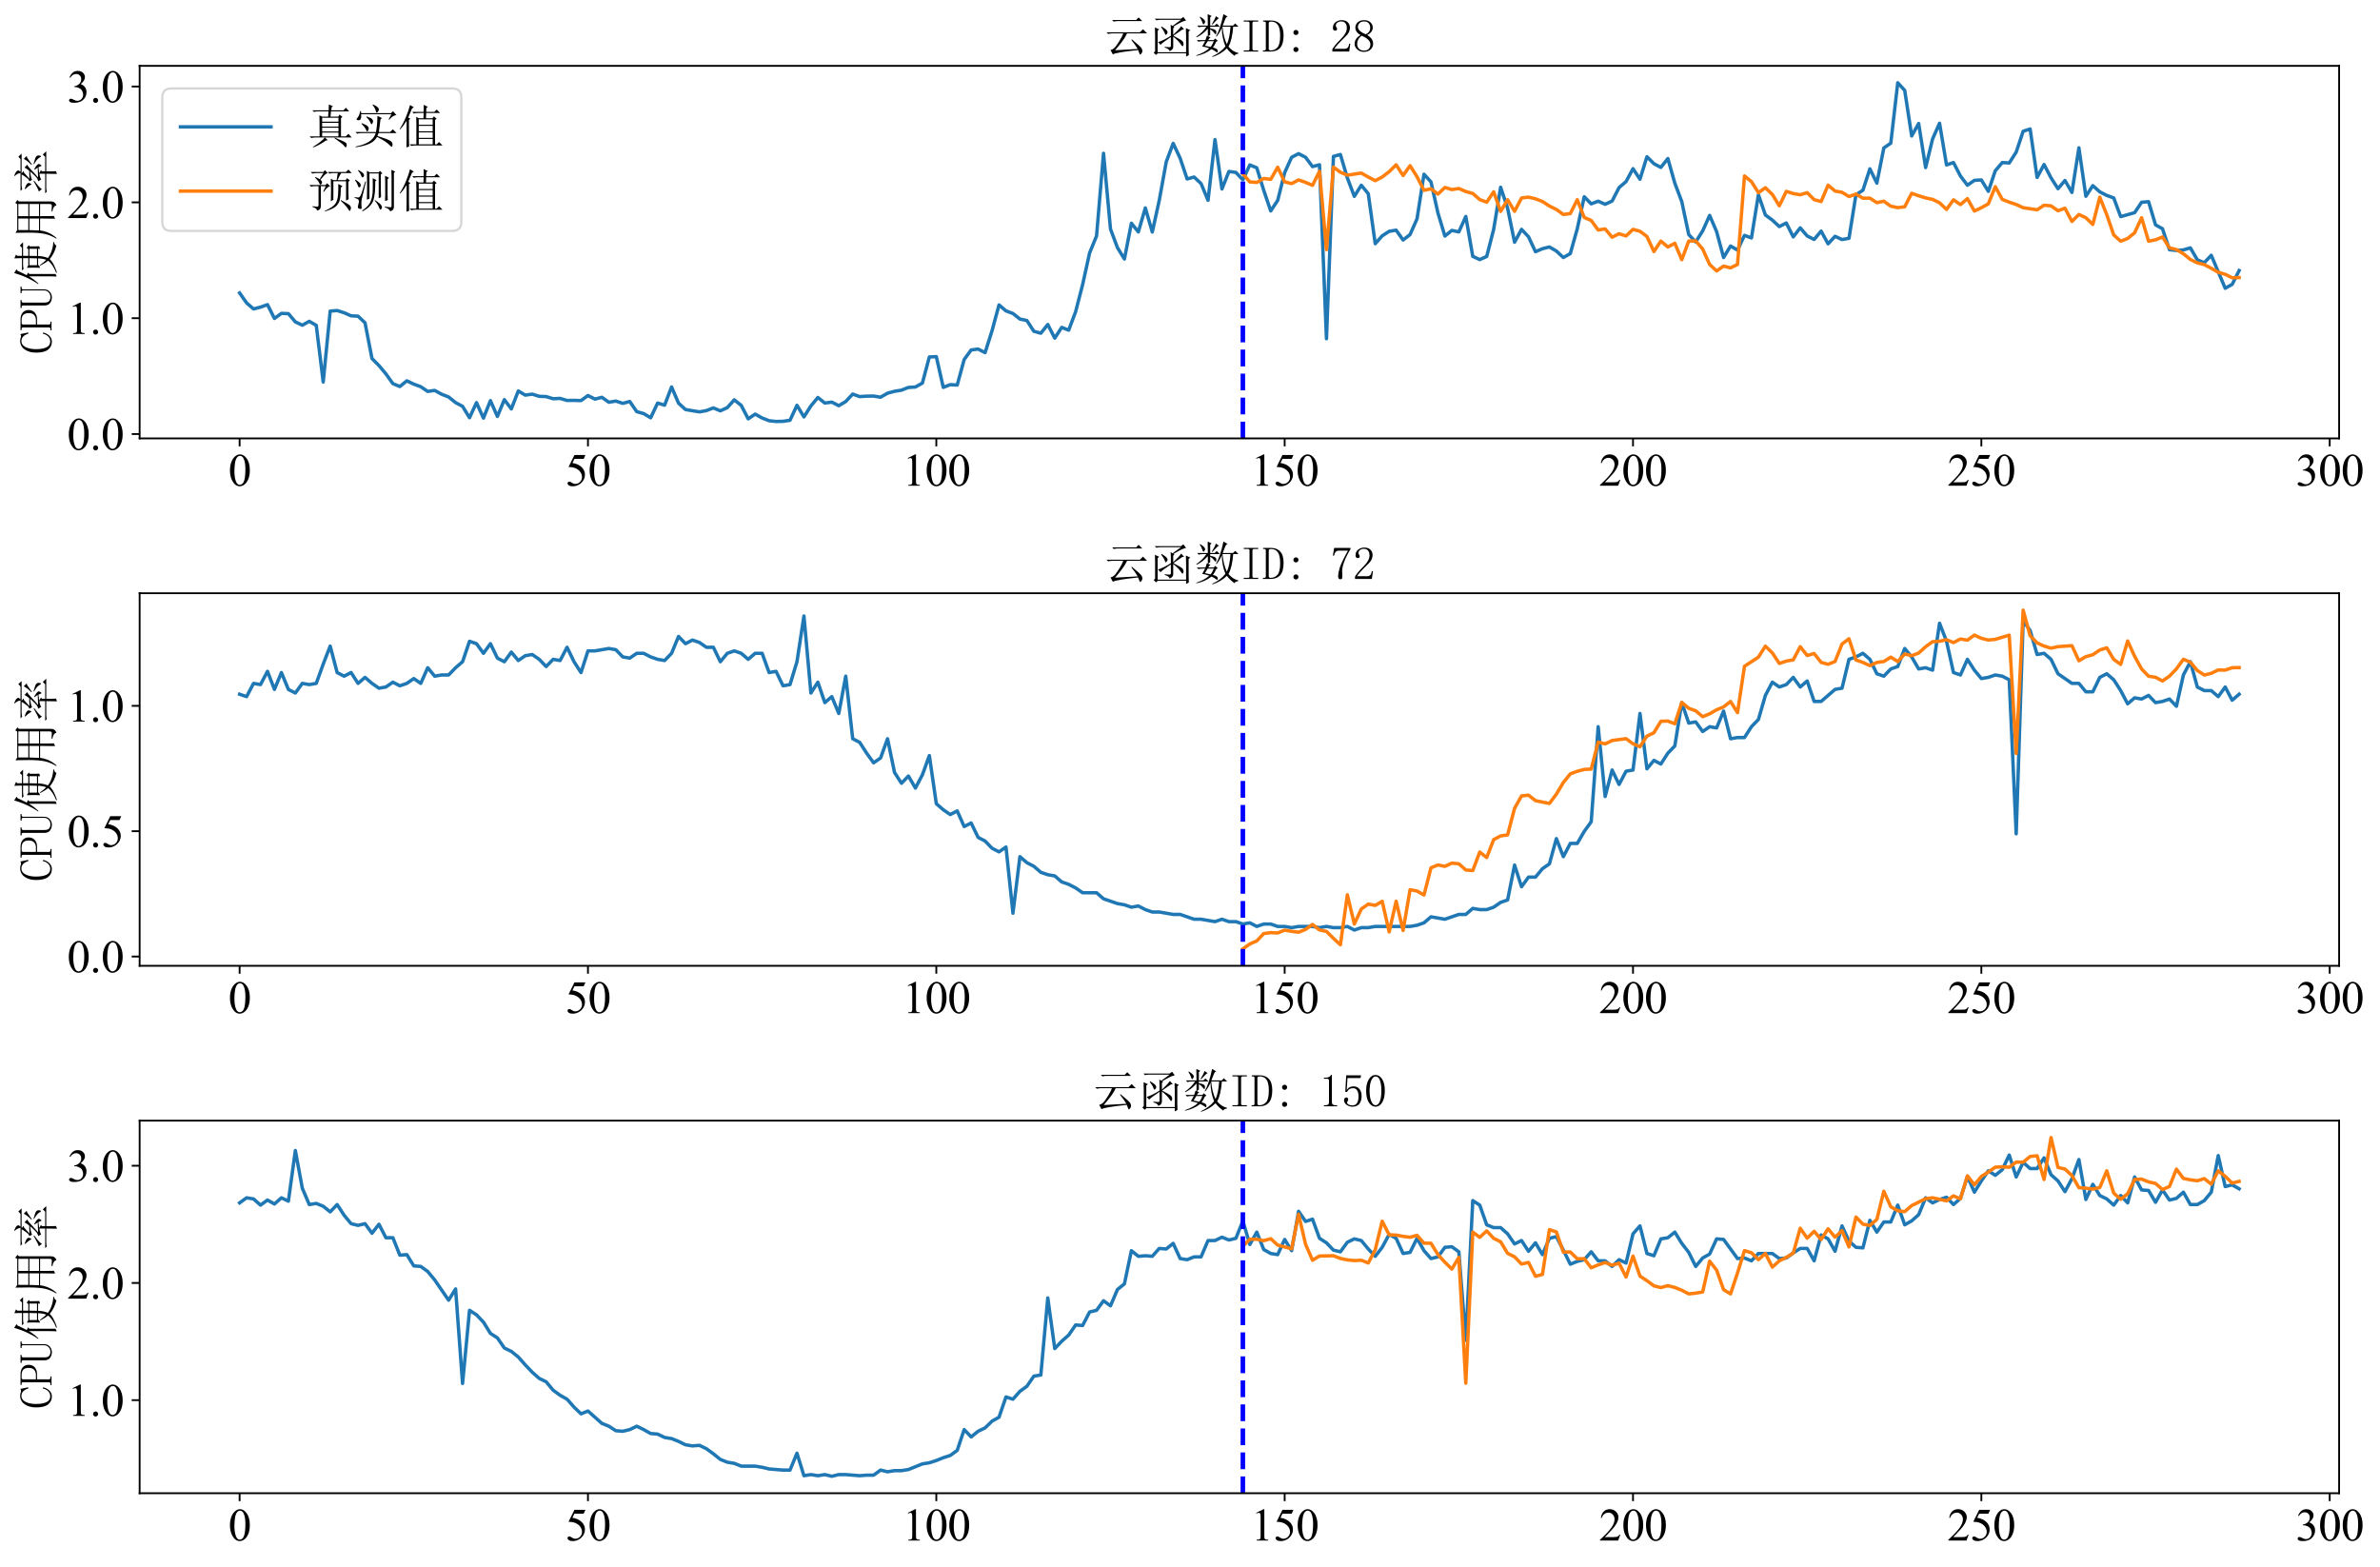 <?xml version="1.0" encoding="utf-8" standalone="no"?>
<!DOCTYPE svg PUBLIC "-//W3C//DTD SVG 1.1//EN"
  "http://www.w3.org/Graphics/SVG/1.1/DTD/svg11.dtd">
<svg xmlns:xlink="http://www.w3.org/1999/xlink" width="1050.558pt" height="691.482pt" viewBox="0 0 1050.558 691.482" xmlns="http://www.w3.org/2000/svg" version="1.1">
 <defs>
  <style type="text/css">*{stroke-linejoin: round; stroke-linecap: butt}</style>
 </defs>
 <g id="figure_1">
  <g id="patch_1">
   <path d="M 0 691.482 
L 1050.558 691.482 
L 1050.558 0 
L 0 0 
z
" style="fill: #ffffff"/>
  </g>
  <g id="axes_1">
   <g id="patch_2">
    <path d="M 61.638 193.517 
L 1032.509 193.517 
L 1032.509 29.059 
L 61.638 29.059 
z
" style="fill: #ffffff"/>
   </g>
   <g id="matplotlib.axis_1">
    <g id="xtick_1">
     <g id="line2d_1">
      <defs>
       <path id="m3e2e6a0767" d="M 0 0 
L 0 3.5 
" style="stroke: #000000; stroke-width: 0.8"/>
      </defs>
      <g>
       <use xlink:href="#m3e2e6a0767" x="105.768" y="193.517" style="stroke: #000000; stroke-width: 0.8"/>
      </g>
     </g>
     <g id="text_1">
      <!-- 0 -->
      <g transform="translate(100.768 214.404) scale(0.2 -0.2)">
       <defs>
        <path id="TimesNewRomanPSMT-30" d="M 231 2094 
Q 231 2819 450 3342 
Q 669 3866 1031 4122 
Q 1313 4325 1613 4325 
Q 2100 4325 2488 3828 
Q 2972 3213 2972 2159 
Q 2972 1422 2759 906 
Q 2547 391 2217 158 
Q 1888 -75 1581 -75 
Q 975 -75 572 641 
Q 231 1244 231 2094 
z
M 844 2016 
Q 844 1141 1059 588 
Q 1238 122 1591 122 
Q 1759 122 1940 273 
Q 2122 425 2216 781 
Q 2359 1319 2359 2297 
Q 2359 3022 2209 3506 
Q 2097 3866 1919 4016 
Q 1791 4119 1609 4119 
Q 1397 4119 1231 3928 
Q 1006 3669 925 3112 
Q 844 2556 844 2016 
z
" transform="scale(0.016)"/>
       </defs>
       <use xlink:href="#TimesNewRomanPSMT-30"/>
      </g>
     </g>
    </g>
    <g id="xtick_2">
     <g id="line2d_2">
      <g>
       <use xlink:href="#m3e2e6a0767" x="259.533" y="193.517" style="stroke: #000000; stroke-width: 0.8"/>
      </g>
     </g>
     <g id="text_2">
      <!-- 50 -->
      <g transform="translate(249.533 214.404) scale(0.2 -0.2)">
       <defs>
        <path id="TimesNewRomanPSMT-35" d="M 2778 4238 
L 2534 3706 
L 1259 3706 
L 981 3138 
Q 1809 3016 2294 2522 
Q 2709 2097 2709 1522 
Q 2709 1188 2573 903 
Q 2438 619 2231 419 
Q 2025 219 1772 97 
Q 1413 -75 1034 -75 
Q 653 -75 479 54 
Q 306 184 306 341 
Q 306 428 378 495 
Q 450 563 559 563 
Q 641 563 702 538 
Q 763 513 909 409 
Q 1144 247 1384 247 
Q 1750 247 2026 523 
Q 2303 800 2303 1197 
Q 2303 1581 2056 1914 
Q 1809 2247 1375 2428 
Q 1034 2569 447 2591 
L 1259 4238 
L 2778 4238 
z
" transform="scale(0.016)"/>
       </defs>
       <use xlink:href="#TimesNewRomanPSMT-35"/>
       <use xlink:href="#TimesNewRomanPSMT-30" x="50"/>
      </g>
     </g>
    </g>
    <g id="xtick_3">
     <g id="line2d_3">
      <g>
       <use xlink:href="#m3e2e6a0767" x="413.298" y="193.517" style="stroke: #000000; stroke-width: 0.8"/>
      </g>
     </g>
     <g id="text_3">
      <!-- 100 -->
      <g transform="translate(398.298 214.404) scale(0.2 -0.2)">
       <defs>
        <path id="TimesNewRomanPSMT-31" d="M 750 3822 
L 1781 4325 
L 1884 4325 
L 1884 747 
Q 1884 391 1914 303 
Q 1944 216 2037 169 
Q 2131 122 2419 116 
L 2419 0 
L 825 0 
L 825 116 
Q 1125 122 1212 167 
Q 1300 213 1334 289 
Q 1369 366 1369 747 
L 1369 3034 
Q 1369 3497 1338 3628 
Q 1316 3728 1258 3775 
Q 1200 3822 1119 3822 
Q 1003 3822 797 3725 
L 750 3822 
z
" transform="scale(0.016)"/>
       </defs>
       <use xlink:href="#TimesNewRomanPSMT-31"/>
       <use xlink:href="#TimesNewRomanPSMT-30" x="50"/>
       <use xlink:href="#TimesNewRomanPSMT-30" x="100"/>
      </g>
     </g>
    </g>
    <g id="xtick_4">
     <g id="line2d_4">
      <g>
       <use xlink:href="#m3e2e6a0767" x="567.063" y="193.517" style="stroke: #000000; stroke-width: 0.8"/>
      </g>
     </g>
     <g id="text_4">
      <!-- 150 -->
      <g transform="translate(552.063 214.404) scale(0.2 -0.2)">
       <use xlink:href="#TimesNewRomanPSMT-31"/>
       <use xlink:href="#TimesNewRomanPSMT-35" x="50"/>
       <use xlink:href="#TimesNewRomanPSMT-30" x="100"/>
      </g>
     </g>
    </g>
    <g id="xtick_5">
     <g id="line2d_5">
      <g>
       <use xlink:href="#m3e2e6a0767" x="720.828" y="193.517" style="stroke: #000000; stroke-width: 0.8"/>
      </g>
     </g>
     <g id="text_5">
      <!-- 200 -->
      <g transform="translate(705.828 214.404) scale(0.2 -0.2)">
       <defs>
        <path id="TimesNewRomanPSMT-32" d="M 2934 816 
L 2638 0 
L 138 0 
L 138 116 
Q 1241 1122 1691 1759 
Q 2141 2397 2141 2925 
Q 2141 3328 1894 3587 
Q 1647 3847 1303 3847 
Q 991 3847 742 3664 
Q 494 3481 375 3128 
L 259 3128 
Q 338 3706 661 4015 
Q 984 4325 1469 4325 
Q 1984 4325 2329 3994 
Q 2675 3663 2675 3213 
Q 2675 2891 2525 2569 
Q 2294 2063 1775 1497 
Q 997 647 803 472 
L 1909 472 
Q 2247 472 2383 497 
Q 2519 522 2628 598 
Q 2738 675 2819 816 
L 2934 816 
z
" transform="scale(0.016)"/>
       </defs>
       <use xlink:href="#TimesNewRomanPSMT-32"/>
       <use xlink:href="#TimesNewRomanPSMT-30" x="50"/>
       <use xlink:href="#TimesNewRomanPSMT-30" x="100"/>
      </g>
     </g>
    </g>
    <g id="xtick_6">
     <g id="line2d_6">
      <g>
       <use xlink:href="#m3e2e6a0767" x="874.593" y="193.517" style="stroke: #000000; stroke-width: 0.8"/>
      </g>
     </g>
     <g id="text_6">
      <!-- 250 -->
      <g transform="translate(859.593 214.404) scale(0.2 -0.2)">
       <use xlink:href="#TimesNewRomanPSMT-32"/>
       <use xlink:href="#TimesNewRomanPSMT-35" x="50"/>
       <use xlink:href="#TimesNewRomanPSMT-30" x="100"/>
      </g>
     </g>
    </g>
    <g id="xtick_7">
     <g id="line2d_7">
      <g>
       <use xlink:href="#m3e2e6a0767" x="1028.358" y="193.517" style="stroke: #000000; stroke-width: 0.8"/>
      </g>
     </g>
     <g id="text_7">
      <!-- 300 -->
      <g transform="translate(1013.358 214.404) scale(0.2 -0.2)">
       <defs>
        <path id="TimesNewRomanPSMT-33" d="M 325 3431 
Q 506 3859 782 4092 
Q 1059 4325 1472 4325 
Q 1981 4325 2253 3994 
Q 2459 3747 2459 3466 
Q 2459 3003 1878 2509 
Q 2269 2356 2469 2072 
Q 2669 1788 2669 1403 
Q 2669 853 2319 450 
Q 1863 -75 997 -75 
Q 569 -75 414 31 
Q 259 138 259 259 
Q 259 350 332 419 
Q 406 488 509 488 
Q 588 488 669 463 
Q 722 447 909 348 
Q 1097 250 1169 231 
Q 1284 197 1416 197 
Q 1734 197 1970 444 
Q 2206 691 2206 1028 
Q 2206 1275 2097 1509 
Q 2016 1684 1919 1775 
Q 1784 1900 1550 2001 
Q 1316 2103 1072 2103 
L 972 2103 
L 972 2197 
Q 1219 2228 1467 2375 
Q 1716 2522 1828 2728 
Q 1941 2934 1941 3181 
Q 1941 3503 1739 3701 
Q 1538 3900 1238 3900 
Q 753 3900 428 3381 
L 325 3431 
z
" transform="scale(0.016)"/>
       </defs>
       <use xlink:href="#TimesNewRomanPSMT-33"/>
       <use xlink:href="#TimesNewRomanPSMT-30" x="50"/>
       <use xlink:href="#TimesNewRomanPSMT-30" x="100"/>
      </g>
     </g>
    </g>
   </g>
   <g id="matplotlib.axis_2">
    <g id="ytick_1">
     <g id="line2d_8">
      <defs>
       <path id="m0e05ab74f7" d="M 0 0 
L -3.5 0 
" style="stroke: #000000; stroke-width: 0.8"/>
      </defs>
      <g>
       <use xlink:href="#m0e05ab74f7" x="61.638" y="191.595" style="stroke: #000000; stroke-width: 0.8"/>
      </g>
     </g>
     <g id="text_8">
      <!-- 0.0 -->
      <g transform="translate(29.637 198.538) scale(0.2 -0.2)">
       <defs>
        <path id="TimesNewRomanPSMT-2e" d="M 800 606 
Q 947 606 1047 504 
Q 1147 403 1147 259 
Q 1147 116 1045 14 
Q 944 -88 800 -88 
Q 656 -88 554 14 
Q 453 116 453 259 
Q 453 406 554 506 
Q 656 606 800 606 
z
" transform="scale(0.016)"/>
       </defs>
       <use xlink:href="#TimesNewRomanPSMT-30"/>
       <use xlink:href="#TimesNewRomanPSMT-2e" x="50"/>
       <use xlink:href="#TimesNewRomanPSMT-30" x="75"/>
      </g>
     </g>
    </g>
    <g id="ytick_2">
     <g id="line2d_9">
      <g>
       <use xlink:href="#m0e05ab74f7" x="61.638" y="140.46" style="stroke: #000000; stroke-width: 0.8"/>
      </g>
     </g>
     <g id="text_9">
      <!-- 1.0 -->
      <g transform="translate(29.637 147.404) scale(0.2 -0.2)">
       <use xlink:href="#TimesNewRomanPSMT-31"/>
       <use xlink:href="#TimesNewRomanPSMT-2e" x="50"/>
       <use xlink:href="#TimesNewRomanPSMT-30" x="75"/>
      </g>
     </g>
    </g>
    <g id="ytick_3">
     <g id="line2d_10">
      <g>
       <use xlink:href="#m0e05ab74f7" x="61.638" y="89.326" style="stroke: #000000; stroke-width: 0.8"/>
      </g>
     </g>
     <g id="text_10">
      <!-- 2.0 -->
      <g transform="translate(29.637 96.27) scale(0.2 -0.2)">
       <use xlink:href="#TimesNewRomanPSMT-32"/>
       <use xlink:href="#TimesNewRomanPSMT-2e" x="50"/>
       <use xlink:href="#TimesNewRomanPSMT-30" x="75"/>
      </g>
     </g>
    </g>
    <g id="ytick_4">
     <g id="line2d_11">
      <g>
       <use xlink:href="#m0e05ab74f7" x="61.638" y="38.191" style="stroke: #000000; stroke-width: 0.8"/>
      </g>
     </g>
     <g id="text_11">
      <!-- 3.0 -->
      <g transform="translate(29.637 45.135) scale(0.2 -0.2)">
       <use xlink:href="#TimesNewRomanPSMT-33"/>
       <use xlink:href="#TimesNewRomanPSMT-2e" x="50"/>
       <use xlink:href="#TimesNewRomanPSMT-30" x="75"/>
      </g>
     </g>
    </g>
    <g id="text_12">
     <!-- CPU使用率 -->
     <g transform="translate(23.059 156.288) rotate(-90) scale(0.2 -0.2)">
      <defs>
       <path id="SimSun-43" d="M 1725 50 
Q 1025 50 612 575 
Q 200 1100 200 2225 
Q 200 3175 637 3800 
Q 1075 4425 1825 4425 
Q 2000 4425 2175 4375 
Q 2350 4300 2475 4300 
Q 2575 4300 2637 4325 
Q 2700 4350 2750 4425 
L 2975 3325 
L 2825 3275 
Q 2675 3750 2425 4000 
Q 2175 4250 1775 4250 
Q 1250 4250 962 3675 
Q 675 3100 675 2250 
Q 675 1325 925 800 
Q 1175 275 1750 275 
Q 2150 275 2437 562 
Q 2725 850 2825 1325 
L 2975 1250 
Q 2850 725 2512 387 
Q 2175 50 1725 50 
z
" transform="scale(0.016)"/>
       <path id="SimSun-50" d="M 950 2100 
L 950 450 
Q 950 350 1012 300 
Q 1075 250 1175 250 
L 1350 250 
L 1350 100 
L 150 100 
L 150 250 
L 325 250 
Q 450 250 500 300 
Q 550 350 550 450 
L 550 4025 
Q 550 4125 500 4175 
Q 450 4225 325 4225 
L 175 4225 
L 175 4375 
L 1650 4375 
Q 2275 4375 2612 4062 
Q 2950 3750 2950 3275 
Q 2950 2700 2587 2400 
Q 2225 2100 1725 2100 
L 950 2100 
z
M 1575 2250 
Q 1950 2250 2237 2475 
Q 2525 2700 2525 3250 
Q 2525 3750 2287 3987 
Q 2050 4225 1525 4225 
L 1175 4225 
Q 1075 4225 1012 4175 
Q 950 4125 950 4025 
L 950 2250 
L 1575 2250 
z
" transform="scale(0.016)"/>
       <path id="SimSun-55" d="M 1625 250 
Q 2000 250 2262 500 
Q 2525 750 2525 1125 
L 2525 4025 
Q 2525 4125 2475 4175 
Q 2425 4225 2300 4225 
L 2150 4225 
L 2150 4375 
L 3050 4375 
L 3050 4225 
L 2900 4225 
Q 2800 4225 2737 4175 
Q 2675 4125 2675 4025 
L 2675 1125 
Q 2675 625 2337 337 
Q 2000 50 1575 50 
Q 1125 50 787 300 
Q 450 550 450 1100 
L 450 4025 
Q 450 4125 400 4175 
Q 350 4225 225 4225 
L 100 4225 
L 100 4375 
L 1200 4375 
L 1200 4225 
L 1075 4225 
Q 975 4225 912 4175 
Q 850 4125 850 4025 
L 850 1100 
Q 850 600 1062 425 
Q 1275 250 1625 250 
z
" transform="scale(0.016)"/>
       <path id="SimSun-4f7f" d="M 2875 3150 
L 2875 2100 
L 3825 2100 
Q 3850 2825 3850 3150 
L 2875 3150 
z
M 4175 3150 
Q 4175 2800 4150 2100 
L 5150 2100 
L 5150 3150 
L 4175 3150 
z
M 5475 3100 
L 5475 2425 
Q 5475 2100 5500 1800 
L 5150 1675 
L 5150 1950 
L 4150 1950 
Q 4125 1175 3875 600 
Q 4275 275 4875 75 
Q 5475 -125 6075 -150 
L 6075 -250 
Q 5700 -300 5600 -575 
Q 4525 -325 3725 350 
Q 3425 25 2925 -225 
Q 2425 -475 1875 -650 
L 1825 -550 
Q 2400 -325 2850 -25 
Q 3300 275 3500 575 
Q 3200 925 2825 1650 
L 2900 1700 
Q 3325 1100 3625 825 
Q 3800 1300 3825 1950 
L 2875 1950 
L 2875 1825 
L 2525 1675 
Q 2550 2075 2550 2562 
Q 2550 3050 2525 3500 
L 2875 3300 
L 3850 3300 
L 3850 4025 
L 2975 4025 
Q 2650 4025 2375 3950 
L 2150 4175 
L 3850 4175 
L 3850 4525 
Q 3850 4775 3825 5225 
L 4350 5000 
L 4175 4825 
L 4175 4175 
L 5300 4175 
L 5600 4475 
L 6050 4025 
L 4175 4025 
L 4175 3300 
L 5100 3300 
L 5275 3525 
L 5650 3225 
L 5475 3100 
z
M 1675 3175 
L 1675 -450 
L 1325 -625 
Q 1350 -75 1350 350 
L 1350 3200 
Q 900 2475 350 1900 
L 275 1950 
Q 700 2525 1112 3400 
Q 1525 4275 1800 5250 
L 2325 4925 
L 2125 4800 
Q 1725 3925 1500 3525 
L 1875 3325 
L 1675 3175 
z
" transform="scale(0.016)"/>
       <path id="SimSun-7528" d="M 3400 3150 
L 3400 1825 
L 5075 1825 
L 5075 3150 
L 3400 3150 
z
M 4075 100 
Q 4725 50 4900 62 
Q 5075 75 5075 400 
L 5075 1675 
L 3400 1675 
Q 3400 75 3425 -225 
L 3050 -400 
Q 3075 1025 3075 1675 
L 1425 1675 
Q 1250 350 375 -600 
L 300 -550 
Q 775 225 950 1025 
Q 1125 1825 1125 3225 
Q 1125 4625 1100 5075 
L 1475 4825 
L 5050 4825 
L 5225 5100 
L 5625 4800 
L 5425 4600 
L 5425 225 
Q 5450 -400 4875 -575 
Q 4825 -150 4075 -25 
L 4075 100 
z
M 1475 4675 
L 1475 3300 
L 3075 3300 
L 3075 4675 
L 1475 4675 
z
M 3400 4675 
L 3400 3300 
L 5075 3300 
L 5075 4675 
L 3400 4675 
z
M 1475 3150 
Q 1450 2100 1425 1825 
L 3075 1825 
L 3075 3150 
L 1475 3150 
z
" transform="scale(0.016)"/>
       <path id="SimSun-7387" d="M 875 3725 
L 925 3800 
Q 1375 3650 1550 3525 
Q 1725 3400 1725 3250 
Q 1725 3175 1662 3025 
Q 1600 2875 1550 2875 
Q 1500 2875 1425 3050 
Q 1275 3325 875 3725 
z
M 550 1850 
Q 875 1925 2000 2575 
L 2050 2500 
Q 1675 2225 1337 1937 
Q 1000 1650 875 1425 
L 550 1850 
z
M 5200 3450 
Q 4800 3150 4275 2800 
L 4225 2875 
Q 4775 3400 5050 3925 
L 5450 3525 
L 5200 3450 
z
M 4325 2500 
L 4350 2575 
Q 5225 2350 5375 2212 
Q 5525 2075 5525 1900 
Q 5525 1775 5487 1662 
Q 5450 1550 5400 1550 
Q 5325 1550 5200 1800 
Q 4975 2150 4325 2500 
z
M 3150 3900 
Q 2500 3300 2300 3150 
Q 2800 3150 3400 3175 
Q 3700 3500 3850 3825 
L 4250 3450 
Q 4050 3400 3450 2825 
Q 2850 2250 2475 1950 
Q 3150 1975 3850 2000 
Q 3750 2175 3550 2450 
L 3600 2500 
Q 4050 2250 4200 2100 
Q 4350 1950 4350 1850 
Q 4350 1775 4250 1625 
Q 4150 1475 4100 1475 
Q 4075 1475 4050 1550 
Q 4000 1700 3900 1900 
Q 3650 1875 3075 1800 
L 3500 1550 
L 3325 1425 
L 3325 975 
L 5325 975 
L 5650 1300 
L 6100 825 
L 3325 825 
Q 3325 -275 3350 -525 
L 2975 -650 
Q 3000 0 3000 825 
L 1125 825 
Q 800 825 525 750 
L 300 975 
L 3000 975 
L 3000 1775 
Q 2450 1700 2200 1525 
L 1950 1950 
Q 2275 1950 2675 2350 
Q 3075 2750 3325 3050 
Q 2400 2950 2150 2775 
L 1950 3175 
Q 2150 3150 2475 3575 
Q 2800 4000 2900 4225 
L 1450 4225 
Q 1125 4225 850 4150 
L 625 4375 
L 3100 4375 
Q 3050 4800 2675 5200 
L 2725 5250 
Q 3225 5050 3337 4912 
Q 3450 4775 3450 4700 
Q 3450 4550 3250 4375 
L 5025 4375 
L 5350 4675 
L 5775 4225 
L 3050 4225 
L 3375 3950 
L 3150 3900 
z
" transform="scale(0.016)"/>
      </defs>
      <use xlink:href="#SimSun-43"/>
      <use xlink:href="#SimSun-50" x="50"/>
      <use xlink:href="#SimSun-55" x="100"/>
      <use xlink:href="#SimSun-4f7f" x="150"/>
      <use xlink:href="#SimSun-7528" x="250"/>
      <use xlink:href="#SimSun-7387" x="350"/>
     </g>
    </g>
   </g>
   <g id="line2d_12">
    <path d="M 105.768 129.313 
L 108.843 133.7 
L 111.919 136.37 
L 114.994 135.572 
L 118.069 134.467 
L 121.145 140.573 
L 124.22 138.333 
L 127.295 138.456 
L 130.37 142.076 
L 133.446 143.549 
L 136.521 141.831 
L 139.596 143.61 
L 142.672 168.615 
L 145.747 137.321 
L 148.822 137.075 
L 151.898 138.057 
L 154.973 139.407 
L 158.048 139.56 
L 161.123 142.475 
L 164.199 158.265 
L 167.274 161.364 
L 170.349 165.046 
L 173.425 169.341 
L 176.5 170.609 
L 179.575 168.093 
L 182.65 169.566 
L 185.726 170.691 
L 188.801 172.777 
L 191.876 172.327 
L 194.952 174.025 
L 198.027 175.232 
L 201.102 177.707 
L 204.178 179.363 
L 207.253 184.385 
L 210.328 177.727 
L 213.403 184.559 
L 216.479 176.848 
L 219.554 183.812 
L 222.629 176.418 
L 225.705 180.499 
L 228.78 172.573 
L 231.855 174.414 
L 234.931 173.974 
L 238.006 174.935 
L 241.081 175.058 
L 244.156 175.999 
L 247.232 175.866 
L 250.307 176.766 
L 253.382 176.725 
L 256.458 176.827 
L 259.533 174.587 
L 262.608 176.173 
L 265.684 175.375 
L 268.759 177.553 
L 271.834 177.042 
L 274.909 178.044 
L 277.985 177.216 
L 281.06 181.705 
L 284.135 182.564 
L 287.211 184.405 
L 290.286 177.911 
L 293.361 178.852 
L 296.437 170.793 
L 299.512 177.952 
L 302.587 180.775 
L 308.738 181.808 
L 311.813 181.235 
L 314.888 180.059 
L 317.964 181.347 
L 321.039 179.926 
L 324.114 176.49 
L 327.19 178.954 
L 330.265 184.886 
L 333.34 182.789 
L 336.415 184.508 
L 339.491 185.714 
L 342.566 186.042 
L 345.641 185.97 
L 348.717 185.51 
L 351.792 178.903 
L 354.867 184.017 
L 357.942 179.179 
L 361.018 175.457 
L 364.093 177.911 
L 367.168 177.502 
L 370.244 179.077 
L 373.319 177.236 
L 376.394 173.943 
L 379.47 175.068 
L 382.545 174.864 
L 385.62 174.823 
L 388.695 175.334 
L 391.771 173.555 
L 394.846 172.716 
L 397.921 172.225 
L 400.997 171.018 
L 404.072 170.834 
L 407.147 169.096 
L 410.223 157.57 
L 413.298 157.416 
L 416.373 170.998 
L 419.448 169.791 
L 422.524 169.955 
L 425.599 158.685 
L 428.674 154.481 
L 431.75 154.072 
L 434.825 155.668 
L 437.9 145.973 
L 440.976 134.59 
L 444.051 137.229 
L 447.126 138.374 
L 450.201 140.828 
L 453.277 141.483 
L 456.352 146.228 
L 459.427 147.087 
L 462.503 143.242 
L 465.578 149.255 
L 468.653 144.51 
L 471.729 145.737 
L 474.804 137.556 
L 477.879 125.631 
L 480.954 111.672 
L 484.03 104.155 
L 487.105 67.676 
L 490.18 101.087 
L 493.256 109.319 
L 496.331 114.331 
L 499.406 98.53 
L 502.482 102.365 
L 505.557 91.78 
L 508.632 102.416 
L 511.707 88.457 
L 514.783 71.47 
L 517.858 63.288 
L 520.933 69.854 
L 524.009 78.997 
L 527.084 78.138 
L 530.159 81.032 
L 533.235 88.416 
L 536.31 61.631 
L 539.385 83.415 
L 542.46 75.683 
L 545.536 76.113 
L 548.611 79.365 
L 551.686 72.799 
L 554.762 74.088 
L 557.837 84.049 
L 560.912 93.11 
L 563.987 88.457 
L 567.063 76.184 
L 570.138 69.424 
L 573.213 67.829 
L 576.289 69.424 
L 579.364 73.536 
L 582.439 72.738 
L 585.515 149.501 
L 588.59 69.056 
L 591.665 68.197 
L 594.74 78.567 
L 597.816 86.667 
L 600.891 81.758 
L 603.966 85.501 
L 607.042 107.581 
L 610.117 104.104 
L 613.192 102.109 
L 616.268 101.598 
L 619.343 105.945 
L 622.418 103.541 
L 625.493 96.587 
L 628.569 76.91 
L 631.644 80.285 
L 634.719 93.989 
L 637.795 104.206 
L 640.87 101.7 
L 643.945 102.365 
L 647.021 95.564 
L 650.096 113.155 
L 653.171 114.586 
L 656.246 113.206 
L 659.322 101.24 
L 662.397 82.648 
L 665.472 91.883 
L 668.548 106.916 
L 671.623 101.24 
L 674.698 104.513 
L 677.774 111.109 
L 680.849 109.78 
L 683.924 109.013 
L 686.999 110.802 
L 690.075 113.666 
L 693.15 111.927 
L 696.225 100.985 
L 699.301 86.851 
L 702.376 89.98 
L 705.451 88.815 
L 708.527 90.164 
L 711.602 88.753 
L 714.677 82.801 
L 717.752 80.163 
L 720.828 74.456 
L 723.903 79.119 
L 726.978 69.179 
L 730.054 72.247 
L 733.129 73.904 
L 736.204 69.977 
L 739.279 80.838 
L 742.355 88.999 
L 745.43 103.531 
L 748.505 106.814 
L 751.581 101.905 
L 754.656 95.094 
L 757.731 102.253 
L 760.807 113.666 
L 763.882 108.604 
L 766.957 110.393 
L 770.032 103.899 
L 773.108 105.024 
L 776.183 85.931 
L 779.258 94.9 
L 782.334 97.149 
L 785.409 100.013 
L 788.484 98.428 
L 791.56 104.564 
L 794.635 100.575 
L 797.71 104.155 
L 800.785 105.689 
L 803.861 102.007 
L 806.936 107.632 
L 810.011 104.308 
L 813.087 105.74 
L 816.162 105.178 
L 819.237 85.982 
L 822.313 83.967 
L 825.388 74.517 
L 828.463 80.838 
L 831.538 65.313 
L 834.614 63.196 
L 837.689 36.535 
L 840.764 39.899 
L 843.84 60.016 
L 846.915 54.503 
L 849.99 73.965 
L 853.066 61.325 
L 856.141 54.391 
L 859.216 72.799 
L 862.291 71.756 
L 865.367 77.708 
L 868.442 81.758 
L 871.517 79.61 
L 874.593 79.426 
L 877.668 84.458 
L 880.743 75.376 
L 883.819 71.756 
L 886.894 71.94 
L 889.969 67.144 
L 893.044 57.94 
L 896.12 56.937 
L 899.195 78.322 
L 902.27 72.615 
L 905.346 78.506 
L 908.421 83.292 
L 911.496 79.672 
L 914.571 84.949 
L 917.647 65.252 
L 920.722 86.626 
L 923.797 81.942 
L 926.873 84.683 
L 929.948 86.258 
L 933.023 87.383 
L 936.099 95.615 
L 942.249 93.877 
L 945.324 89.275 
L 948.4 89.019 
L 951.475 99.246 
L 954.55 100.985 
L 957.626 110.23 
L 960.701 110.557 
L 963.776 110.311 
L 966.852 109.411 
L 969.927 114.689 
L 973.002 115.957 
L 976.077 112.684 
L 982.228 127.247 
L 985.303 125.529 
L 988.379 119.434 
L 988.379 119.434 
" clip-path="url(#p6a3b291468)" style="fill: none; stroke: #1f77b4; stroke-width: 1.5; stroke-linecap: square"/>
   </g>
   <g id="line2d_13">
    <path d="M 548.611 76.689 
L 551.686 80.307 
L 554.762 80.531 
L 557.837 78.776 
L 560.912 79.161 
L 563.987 73.817 
L 567.063 80.282 
L 570.138 81.035 
L 573.213 79.412 
L 576.289 80.498 
L 579.364 81.819 
L 582.439 75.596 
L 585.515 110.186 
L 588.59 73.759 
L 591.665 76.025 
L 594.74 77.323 
L 600.891 76.388 
L 603.966 78.15 
L 607.042 79.749 
L 610.117 78.139 
L 613.192 75.781 
L 616.268 72.737 
L 619.343 77.481 
L 622.418 73.138 
L 625.493 78.03 
L 628.569 84.008 
L 631.644 83.343 
L 634.719 85.679 
L 637.795 82.743 
L 640.87 83.689 
L 643.945 83.21 
L 647.021 84.545 
L 650.096 85.404 
L 653.171 88.078 
L 656.246 89.254 
L 659.322 84.671 
L 662.397 93.316 
L 665.472 88.158 
L 668.548 93.267 
L 671.623 87.397 
L 674.698 87.011 
L 677.774 87.75 
L 680.849 88.926 
L 683.924 90.949 
L 686.999 92.456 
L 690.075 94.674 
L 693.15 94.278 
L 696.225 88.158 
L 699.301 96 
L 702.376 97.312 
L 705.451 101.519 
L 708.527 101.034 
L 711.602 104.717 
L 714.677 103.171 
L 717.752 104.159 
L 720.828 101.241 
L 723.903 102.085 
L 726.978 104.382 
L 730.054 111.051 
L 733.129 106.412 
L 736.204 109.029 
L 739.279 107.363 
L 742.355 114.637 
L 745.43 106.409 
L 748.505 106.331 
L 751.581 109.946 
L 754.656 116.732 
L 757.731 119.602 
L 760.807 117.46 
L 763.882 118.24 
L 766.957 116.734 
L 770.032 77.669 
L 773.108 80.171 
L 776.183 85.05 
L 779.258 82.863 
L 782.334 85.822 
L 785.409 90.843 
L 788.484 84.466 
L 791.56 85.44 
L 794.635 85.97 
L 797.71 85.053 
L 800.785 88.131 
L 803.861 88.963 
L 806.936 81.732 
L 810.011 84.342 
L 813.087 84.883 
L 816.162 86.759 
L 819.237 85.667 
L 822.313 87.494 
L 825.388 87.456 
L 828.463 89.462 
L 831.538 88.818 
L 834.614 91.011 
L 837.689 91.651 
L 840.764 91.282 
L 843.84 85.314 
L 846.915 86.413 
L 849.99 87.372 
L 853.066 88.007 
L 856.141 89.508 
L 859.216 92.438 
L 862.291 88.197 
L 865.367 90.314 
L 868.442 87.675 
L 871.517 93.149 
L 874.593 91.688 
L 877.668 89.988 
L 880.743 82.404 
L 883.819 88.024 
L 886.894 89.225 
L 889.969 90.265 
L 893.044 91.677 
L 899.195 92.603 
L 902.27 90.608 
L 905.346 90.861 
L 908.421 93.033 
L 911.496 91.903 
L 914.571 97.75 
L 917.647 94.672 
L 920.722 96.105 
L 923.797 99.073 
L 926.873 87.051 
L 929.948 94.772 
L 933.023 103.701 
L 936.099 106.469 
L 939.174 105.262 
L 942.249 102.756 
L 945.324 96.111 
L 948.4 106.459 
L 951.475 105.852 
L 954.55 104.6 
L 957.626 109.391 
L 960.701 110.162 
L 963.776 112.004 
L 966.852 114.532 
L 969.927 116.032 
L 973.002 116.795 
L 976.077 118.414 
L 979.153 120.195 
L 982.228 121.086 
L 985.303 122.611 
L 988.379 122.517 
L 988.379 122.517 
" clip-path="url(#p6a3b291468)" style="fill: none; stroke: #ff7f0e; stroke-width: 1.5; stroke-linecap: square"/>
   </g>
   <g id="line2d_14">
    <path d="M 548.611 193.517 
L 548.611 29.059 
" clip-path="url(#p6a3b291468)" style="fill: none; stroke-dasharray: 7.4,3.2; stroke-dashoffset: 0; stroke: #0000ff; stroke-width: 2"/>
   </g>
   <g id="patch_3">
    <path d="M 61.638 193.517 
L 61.638 29.059 
" style="fill: none; stroke: #000000; stroke-width: 0.8; stroke-linejoin: miter; stroke-linecap: square"/>
   </g>
   <g id="patch_4">
    <path d="M 1032.509 193.517 
L 1032.509 29.059 
" style="fill: none; stroke: #000000; stroke-width: 0.8; stroke-linejoin: miter; stroke-linecap: square"/>
   </g>
   <g id="patch_5">
    <path d="M 61.638 193.517 
L 1032.509 193.517 
" style="fill: none; stroke: #000000; stroke-width: 0.8; stroke-linejoin: miter; stroke-linecap: square"/>
   </g>
   <g id="patch_6">
    <path d="M 61.638 29.059 
L 1032.509 29.059 
" style="fill: none; stroke: #000000; stroke-width: 0.8; stroke-linejoin: miter; stroke-linecap: square"/>
   </g>
   <g id="text_13">
    <!-- 云函数ID: 28 -->
    <g transform="translate(487.073 23.059) scale(0.2 -0.2)">
     <defs>
      <path id="SimSun-4e91" d="M 1200 4450 
L 4500 4450 
L 4850 4800 
L 5350 4300 
L 1975 4300 
Q 1700 4300 1425 4225 
L 1200 4450 
z
M 1600 275 
Q 2300 300 4725 450 
Q 4425 975 3850 1700 
L 3925 1775 
Q 5200 725 5287 500 
Q 5375 275 5375 175 
Q 5375 0 5250 -162 
Q 5125 -325 5075 -325 
Q 5025 -325 4975 -200 
Q 4875 50 4775 300 
Q 1650 -25 1300 -300 
L 975 300 
Q 1225 350 1462 550 
Q 1700 750 2150 1462 
Q 2600 2175 2725 2600 
L 1250 2600 
Q 925 2600 650 2525 
L 425 2750 
L 5025 2750 
L 5450 3175 
L 6025 2600 
L 3250 2600 
Q 3000 2025 2500 1375 
Q 2000 725 1600 275 
z
" transform="scale(0.016)"/>
      <path id="SimSun-51fd" d="M 3050 2275 
L 3050 3000 
Q 3050 3450 3025 3800 
L 3275 3625 
L 4450 4475 
L 1650 4475 
Q 1325 4475 1050 4400 
L 825 4625 
L 4450 4625 
L 4775 4875 
L 5150 4375 
Q 4875 4325 4550 4175 
Q 4225 4025 3400 3550 
L 3550 3450 
L 3375 3325 
L 3375 2400 
Q 4250 3225 4475 3600 
L 4875 3150 
L 4625 3125 
Q 3625 2425 3400 2275 
Q 4575 1675 4687 1487 
Q 4800 1300 4800 1150 
Q 4800 1025 4750 925 
Q 4700 825 4675 825 
Q 4575 825 4375 1150 
Q 4075 1600 3375 2150 
L 3375 725 
Q 3375 350 2875 150 
Q 2850 450 2200 650 
L 2200 750 
Q 2800 675 2925 700 
Q 3050 725 3050 850 
L 3050 2100 
Q 1850 1300 1625 1025 
L 1275 1400 
Q 1575 1475 2087 1725 
Q 2600 1975 3050 2275 
z
M 1700 3475 
L 1775 3550 
Q 2350 3200 2475 3025 
Q 2600 2850 2600 2775 
Q 2600 2650 2500 2525 
Q 2400 2400 2350 2400 
Q 2275 2400 2225 2575 
Q 2150 2875 1700 3475 
z
M 5150 0 
L 5150 2175 
Q 5150 2725 5125 3325 
L 5725 3050 
L 5500 2850 
L 5500 525 
Q 5500 100 5525 -400 
L 5150 -600 
L 5150 -150 
L 1250 -150 
L 1000 -375 
L 675 -50 
L 875 125 
L 875 2375 
Q 875 2800 850 3425 
L 1450 3150 
L 1225 2975 
L 1225 0 
L 5150 0 
z
" transform="scale(0.016)"/>
      <path id="SimSun-6570" d="M 1875 1525 
Q 1675 1200 1500 900 
Q 1825 825 2275 725 
Q 2500 975 2725 1525 
L 1875 1525 
z
M 850 4900 
Q 1325 4600 1425 4450 
Q 1525 4300 1525 4225 
Q 1525 4100 1437 3975 
Q 1350 3850 1300 3850 
Q 1225 3850 1150 4100 
Q 1050 4450 775 4850 
L 850 4900 
z
M 3000 4975 
L 3450 4675 
Q 3250 4625 3100 4425 
Q 2925 4225 2525 3825 
L 2450 3875 
Q 2925 4625 3000 4975 
z
M 1875 5250 
L 2425 5000 
L 2225 4825 
L 2225 3675 
L 2850 3675 
L 3125 3950 
L 3550 3525 
L 2225 3525 
L 2225 3300 
Q 2800 3175 2937 3062 
Q 3075 2950 3075 2775 
Q 3075 2700 3050 2587 
Q 3025 2475 2975 2475 
Q 2925 2475 2800 2650 
Q 2600 2925 2225 3175 
L 2225 2400 
L 1925 2200 
L 2275 2050 
Q 2150 2000 1950 1675 
L 2725 1675 
L 2900 1900 
L 3275 1575 
L 3050 1450 
Q 2800 875 2600 650 
Q 3000 550 3137 437 
Q 3275 325 3275 150 
Q 3275 -25 3200 -25 
Q 3125 -25 3025 75 
Q 2750 275 2400 425 
Q 1525 -275 325 -500 
L 300 -425 
Q 1450 -50 2100 550 
Q 1600 725 1125 800 
Q 1225 950 1525 1525 
L 1200 1525 
Q 875 1525 600 1450 
L 375 1675 
L 1575 1675 
Q 1675 1925 1775 2275 
L 1900 2225 
L 1900 3250 
Q 1225 2475 350 2050 
L 300 2125 
Q 1225 2775 1700 3525 
L 1250 3525 
Q 925 3525 650 3450 
L 425 3675 
L 1900 3675 
Q 1900 4575 1875 5250 
z
M 3925 3525 
Q 4050 2075 4525 1100 
Q 4925 1950 5025 3525 
L 3925 3525 
z
M 4050 5250 
L 4625 4925 
Q 4425 4850 4325 4625 
Q 4225 4400 3950 3675 
L 5375 3675 
L 5675 3975 
L 6125 3525 
L 5400 3525 
Q 5250 1675 4750 775 
Q 5325 75 6100 -100 
L 6100 -200 
Q 5625 -275 5600 -500 
Q 4950 -50 4525 525 
Q 3700 -275 2550 -650 
L 2500 -575 
Q 3650 -50 4325 800 
Q 3850 1975 3825 3375 
Q 3575 2725 3100 2150 
L 3025 2200 
Q 3625 3200 4050 5250 
z
" transform="scale(0.016)"/>
      <path id="SimSun-49" d="M 600 4225 
L 600 4375 
L 2600 4375 
L 2600 4225 
L 2025 4225 
Q 1925 4225 1862 4175 
Q 1800 4125 1800 4025 
L 1800 450 
Q 1800 350 1862 300 
Q 1925 250 2025 250 
L 2600 250 
L 2600 100 
L 600 100 
L 600 250 
L 1175 250 
Q 1300 250 1350 300 
Q 1400 350 1400 450 
L 1400 4025 
Q 1400 4125 1350 4175 
Q 1300 4225 1175 4225 
L 600 4225 
z
" transform="scale(0.016)"/>
      <path id="SimSun-44" d="M 2500 2275 
Q 2500 3350 2175 3787 
Q 1850 4225 1275 4225 
Q 1100 4225 1012 4175 
Q 925 4125 925 4025 
L 925 450 
Q 925 350 1000 300 
Q 1075 250 1200 250 
Q 1750 250 2125 662 
Q 2500 1075 2500 2275 
z
M 525 4025 
Q 525 4125 475 4175 
Q 425 4225 300 4225 
L 150 4225 
L 150 4375 
L 1275 4375 
Q 2050 4375 2512 3875 
Q 2975 3375 2975 2325 
Q 2975 1175 2525 637 
Q 2075 100 1200 100 
L 125 100 
L 125 250 
L 300 250 
Q 425 250 475 300 
Q 525 350 525 450 
L 525 4025 
z
" transform="scale(0.016)"/>
      <path id="SimSun-3a" d="M 1900 2725 
Q 1900 2575 1800 2475 
Q 1700 2375 1550 2375 
Q 1400 2375 1300 2475 
Q 1200 2575 1200 2725 
Q 1200 2875 1300 2975 
Q 1400 3075 1550 3075 
Q 1700 3075 1800 2975 
Q 1900 2875 1900 2725 
z
M 1900 375 
Q 1900 225 1800 125 
Q 1700 25 1550 25 
Q 1400 25 1300 125 
Q 1200 225 1200 375 
Q 1200 525 1300 625 
Q 1400 725 1550 725 
Q 1700 725 1800 625 
Q 1900 525 1900 375 
z
" transform="scale(0.016)"/>
      <path id="SimSun-20" d="M 0 0 
Q 0 0 0 0 
z
" transform="scale(0.016)"/>
      <path id="SimSun-32" d="M 2325 3325 
Q 2325 3775 2125 4012 
Q 1925 4250 1525 4250 
Q 1225 4250 1012 4087 
Q 800 3925 800 3675 
Q 800 3525 900 3425 
Q 975 3325 975 3225 
Q 975 3100 912 3037 
Q 850 2975 725 2975 
Q 575 2975 487 3062 
Q 400 3150 400 3350 
Q 400 3875 775 4150 
Q 1150 4425 1575 4425 
Q 2175 4425 2462 4125 
Q 2750 3825 2750 3375 
Q 2750 3075 2612 2775 
Q 2475 2475 2175 2200 
Q 1450 1500 1062 1062 
Q 675 625 600 475 
L 2075 475 
Q 2300 475 2450 650 
Q 2600 825 2650 1175 
L 2800 1175 
L 2650 100 
L 325 100 
L 325 425 
Q 450 650 737 1000 
Q 1025 1350 1500 1825 
Q 1925 2250 2125 2625 
Q 2325 3000 2325 3325 
z
" transform="scale(0.016)"/>
      <path id="SimSun-38" d="M 625 1125 
Q 625 725 887 475 
Q 1150 225 1550 225 
Q 2025 225 2237 475 
Q 2450 725 2450 1100 
Q 2450 1425 2150 1725 
Q 1850 2025 1250 2275 
Q 950 2075 787 1775 
Q 625 1475 625 1125 
z
M 2825 1175 
Q 2825 700 2475 375 
Q 2125 50 1550 50 
Q 1025 50 650 375 
Q 275 700 275 1125 
Q 275 1550 487 1850 
Q 700 2150 1100 2375 
Q 750 2550 562 2812 
Q 375 3075 375 3400 
Q 375 3825 700 4125 
Q 1025 4425 1600 4425 
Q 2125 4425 2450 4125 
Q 2775 3825 2775 3400 
Q 2775 3100 2587 2837 
Q 2400 2575 2000 2375 
Q 2425 2125 2625 1825 
Q 2825 1525 2825 1175 
z
M 2425 3375 
Q 2425 3725 2225 3987 
Q 2025 4250 1600 4250 
Q 1125 4250 925 4000 
Q 725 3750 725 3475 
Q 725 3200 1012 2937 
Q 1300 2675 1825 2475 
Q 2125 2625 2275 2850 
Q 2425 3075 2425 3375 
z
" transform="scale(0.016)"/>
     </defs>
     <use xlink:href="#SimSun-4e91"/>
     <use xlink:href="#SimSun-51fd" x="100"/>
     <use xlink:href="#SimSun-6570" x="200"/>
     <use xlink:href="#SimSun-49" x="300"/>
     <use xlink:href="#SimSun-44" x="350"/>
     <use xlink:href="#SimSun-3a" x="400"/>
     <use xlink:href="#SimSun-20" x="450"/>
     <use xlink:href="#SimSun-32" x="500"/>
     <use xlink:href="#SimSun-38" x="550"/>
    </g>
   </g>
   <g id="legend_1">
    <g id="patch_7">
     <path d="M 75.638 101.934 
L 199.637 101.934 
Q 203.637 101.934 203.637 97.934 
L 203.637 43.059 
Q 203.637 39.059 199.637 39.059 
L 75.638 39.059 
Q 71.638 39.059 71.638 43.059 
L 71.638 97.934 
Q 71.638 101.934 75.638 101.934 
z
" style="fill: #ffffff; opacity: 0.8; stroke: #cccccc; stroke-linejoin: miter"/>
    </g>
    <g id="line2d_15">
     <path d="M 79.638 55.997 
L 99.638 55.997 
L 119.638 55.997 
" style="fill: none; stroke: #1f77b4; stroke-width: 1.5; stroke-linecap: square"/>
    </g>
    <g id="text_14">
     <!-- 真实值 -->
     <g transform="translate(135.637 62.997) scale(0.2 -0.2)">
      <defs>
       <path id="SimSun-771f" d="M 2050 3450 
L 2050 2900 
L 4300 2900 
L 4300 3450 
L 2050 3450 
z
M 2050 2750 
L 2050 2225 
L 4300 2225 
L 4300 2750 
L 2050 2750 
z
M 2050 2075 
L 2050 1550 
L 4300 1550 
L 4300 2075 
L 2050 2075 
z
M 2050 1400 
L 2050 875 
L 4300 875 
L 4300 1400 
L 2050 1400 
z
M 2875 3600 
L 2925 4325 
L 1525 4325 
Q 1200 4325 925 4250 
L 700 4475 
L 2950 4475 
Q 2975 4825 2975 5275 
L 3550 5025 
L 3375 4925 
L 3300 4475 
L 5000 4475 
L 5325 4825 
L 5775 4325 
L 3275 4325 
L 3200 3600 
L 4275 3600 
L 4450 3875 
L 4850 3575 
L 4650 3375 
L 4650 875 
L 5300 875 
L 5675 1225 
L 6125 725 
L 1150 725 
Q 825 725 550 650 
L 325 875 
L 1700 875 
Q 1700 3200 1675 3775 
L 2050 3600 
L 2875 3600 
z
M 2425 725 
L 2825 350 
L 2575 300 
Q 1500 -425 800 -650 
L 775 -575 
Q 1950 125 2425 725 
z
M 3800 700 
Q 4575 375 4962 200 
Q 5350 25 5400 -112 
Q 5450 -250 5450 -325 
Q 5450 -400 5400 -525 
Q 5350 -650 5325 -650 
Q 5250 -650 5100 -450 
Q 4875 -150 3750 625 
L 3800 700 
z
" transform="scale(0.016)"/>
       <path id="SimSun-5b9e" d="M 1950 3625 
Q 2575 3400 2700 3250 
Q 2825 3100 2825 2975 
Q 2825 2850 2750 2700 
Q 2675 2550 2625 2550 
Q 2550 2550 2450 2800 
Q 2275 3175 1900 3550 
L 1950 3625 
z
M 3575 1325 
Q 3500 1100 3425 925 
Q 4650 550 5087 325 
Q 5525 100 5512 -225 
Q 5500 -550 5400 -550 
Q 5300 -550 5075 -300 
Q 4625 175 3375 800 
Q 3025 175 2300 -150 
Q 1575 -475 425 -625 
L 425 -525 
Q 1475 -325 2200 100 
Q 2925 525 3200 1325 
L 1225 1325 
Q 900 1325 625 1250 
L 400 1475 
L 3225 1475 
Q 3325 1950 3375 2575 
Q 3425 3200 3425 3700 
L 4050 3400 
L 3850 3225 
Q 3750 2300 3625 1475 
L 5175 1475 
L 5550 1850 
L 6075 1325 
L 3575 1325 
z
M 1275 2700 
Q 1975 2425 2100 2262 
Q 2225 2100 2225 1975 
Q 2225 1850 2150 1700 
Q 2075 1550 2025 1550 
Q 1950 1550 1850 1800 
Q 1675 2175 1225 2625 
L 1275 2700 
z
M 2750 5225 
L 2825 5275 
Q 3225 5100 3425 4925 
Q 3625 4750 3625 4600 
Q 3625 4450 3512 4300 
Q 3400 4150 3325 4150 
Q 3250 4150 3200 4400 
Q 3100 4775 2750 5225 
z
M 4975 3225 
L 5350 3925 
L 1175 3925 
Q 1225 3525 1125 3300 
Q 1025 3075 787 3100 
Q 550 3125 550 3200 
Q 550 3300 700 3475 
Q 975 3825 1050 4375 
L 1150 4375 
L 1175 4075 
L 5300 4075 
L 5575 4350 
L 6050 3800 
Q 5625 3825 5050 3175 
L 4975 3225 
z
" transform="scale(0.016)"/>
       <path id="SimSun-503c" d="M 1525 650 
Q 1525 -225 1550 -525 
L 1175 -650 
Q 1200 250 1200 550 
L 1200 3025 
Q 750 2300 325 1850 
L 250 1900 
Q 725 2625 1100 3525 
Q 1475 4425 1675 5200 
L 2200 4875 
L 1950 4725 
Q 1550 3800 1425 3475 
L 1725 3300 
L 1525 3150 
L 1525 650 
z
M 2875 3225 
L 2875 2475 
L 4800 2475 
L 4800 3225 
L 2875 3225 
z
M 2875 2325 
L 2875 1575 
L 4800 1575 
L 4800 2325 
L 2875 2325 
z
M 2875 1425 
L 2875 675 
L 4800 675 
L 4800 1425 
L 2875 1425 
z
M 2875 525 
L 2875 -225 
L 4800 -225 
L 4800 525 
L 2875 525 
z
M 3550 4250 
Q 3575 4825 3550 5225 
L 4125 4950 
L 3925 4800 
L 3900 4250 
L 5025 4250 
L 5350 4575 
L 5825 4100 
L 3900 4100 
L 3875 3375 
L 4750 3375 
L 4975 3625 
L 5350 3300 
L 5125 3150 
L 5125 -225 
L 5350 -225 
L 5675 100 
L 6150 -375 
L 2450 -375 
Q 2125 -375 1850 -450 
L 1625 -225 
L 2550 -225 
L 2550 2550 
Q 2550 2850 2525 3575 
L 2875 3375 
L 3525 3375 
L 3550 4100 
L 2800 4100 
Q 2475 4100 2200 4025 
L 1975 4250 
L 3550 4250 
z
" transform="scale(0.016)"/>
      </defs>
      <use xlink:href="#SimSun-771f"/>
      <use xlink:href="#SimSun-5b9e" x="100"/>
      <use xlink:href="#SimSun-503c" x="200"/>
     </g>
    </g>
    <g id="line2d_16">
     <path d="M 79.638 84.356 
L 99.638 84.356 
L 119.638 84.356 
" style="fill: none; stroke: #ff7f0e; stroke-width: 1.5; stroke-linecap: square"/>
    </g>
    <g id="text_15">
     <!-- 预测值 -->
     <g transform="translate(135.637 91.356) scale(0.2 -0.2)">
      <defs>
       <path id="SimSun-9884" d="M 475 4825 
L 2225 4825 
L 2425 5075 
L 2825 4675 
Q 2600 4625 2387 4412 
Q 2175 4200 1800 3750 
Q 2050 3575 2037 3400 
Q 2025 3225 1937 3150 
Q 1850 3075 1825 3075 
Q 1725 3075 1650 3300 
Q 1525 3600 1050 4100 
L 1100 4150 
Q 1475 3975 1700 3825 
L 2225 4675 
L 1300 4675 
Q 975 4675 700 4600 
L 475 4825 
z
M 725 100 
Q 1175 50 1362 37 
Q 1550 25 1550 275 
L 1550 2875 
L 1125 2875 
Q 800 2875 525 2800 
L 300 3025 
L 2525 3025 
L 2725 3275 
L 3150 2875 
Q 2800 2825 2275 2075 
L 2200 2125 
L 2550 2875 
L 1875 2875 
L 1875 150 
Q 1875 -400 1350 -500 
Q 1325 -175 725 0 
L 725 100 
z
M 3250 775 
Q 3275 1425 3275 2287 
Q 3275 3150 3250 3900 
L 3600 3700 
L 4050 3700 
Q 4175 4400 4200 4675 
L 3650 4675 
Q 3325 4675 3050 4600 
L 2825 4825 
L 5325 4825 
L 5675 5150 
L 6125 4675 
L 4675 4675 
Q 4500 4425 4175 3700 
L 5300 3700 
L 5475 3975 
L 5875 3675 
L 5675 3475 
L 5675 1950 
Q 5675 1525 5700 1075 
L 5350 875 
L 5350 3550 
L 3600 3550 
L 3600 1000 
L 3250 775 
z
M 4850 2875 
L 4625 2675 
Q 4625 1475 4475 937 
Q 4325 400 3900 50 
Q 3475 -300 2425 -625 
L 2400 -550 
Q 3500 -50 3837 400 
Q 4175 850 4237 1587 
Q 4300 2325 4275 3175 
L 4850 2875 
z
M 4650 950 
Q 5725 375 5875 212 
Q 6025 50 6025 -125 
Q 6025 -225 5962 -387 
Q 5900 -550 5850 -550 
Q 5800 -550 5750 -450 
Q 5625 -250 5437 0 
Q 5250 250 4600 875 
L 4650 950 
z
" transform="scale(0.016)"/>
       <path id="SimSun-6d4b" d="M 1975 1000 
Q 2000 1475 2000 2925 
Q 2000 4375 1975 5000 
L 2350 4775 
L 3575 4775 
L 3775 4975 
L 4100 4650 
L 3900 4500 
L 3900 2350 
Q 3900 1850 3925 1350 
L 3600 1200 
L 3600 4625 
L 2325 4625 
L 2325 1150 
L 1975 1000 
z
M 2775 3975 
L 3300 3700 
L 3125 3525 
Q 3150 1825 2875 937 
Q 2600 50 1375 -600 
L 1325 -500 
Q 2200 100 2475 725 
Q 2750 1350 2775 2187 
Q 2800 3025 2775 3975 
z
M 3100 950 
Q 3825 450 3937 262 
Q 4050 75 4050 -25 
Q 4050 -150 3975 -262 
Q 3900 -375 3850 -375 
Q 3750 -375 3650 -75 
Q 3500 375 3050 875 
L 3100 950 
z
M 4475 825 
Q 4500 1200 4500 1700 
L 4500 3400 
Q 4500 3950 4475 4300 
L 5025 4025 
L 4825 3825 
L 4825 1700 
Q 4825 1325 4850 950 
L 4475 825 
z
M 5375 150 
L 5375 4050 
Q 5375 4750 5350 5125 
L 5875 4875 
L 5700 4700 
L 5700 75 
Q 5700 -200 5600 -350 
Q 5500 -500 5200 -600 
Q 5025 -225 4450 -50 
L 4450 50 
Q 5125 -50 5250 -37 
Q 5375 -25 5375 150 
z
M 1850 3500 
Q 1375 1525 1300 1225 
Q 1200 900 1212 450 
Q 1225 0 1250 -175 
Q 1250 -275 1125 -275 
Q 1025 -275 875 -225 
Q 725 -175 725 0 
Q 725 125 800 375 
Q 875 625 875 775 
Q 875 950 762 1050 
Q 650 1150 275 1250 
L 275 1350 
Q 725 1300 837 1312 
Q 950 1325 1087 1537 
Q 1225 1750 1750 3525 
L 1850 3500 
z
M 375 3775 
Q 1075 3350 1112 3100 
Q 1150 2850 1050 2775 
Q 950 2700 900 2700 
Q 800 2700 725 2975 
Q 600 3350 325 3700 
L 375 3775 
z
M 800 5100 
Q 1475 4725 1550 4512 
Q 1625 4300 1525 4187 
Q 1425 4075 1350 4075 
Q 1275 4075 1200 4300 
Q 1075 4650 750 5025 
L 800 5100 
z
" transform="scale(0.016)"/>
      </defs>
      <use xlink:href="#SimSun-9884"/>
      <use xlink:href="#SimSun-6d4b" x="100"/>
      <use xlink:href="#SimSun-503c" x="200"/>
     </g>
    </g>
   </g>
  </g>
  <g id="axes_2">
   <g id="patch_8">
    <path d="M 61.638 426.317 
L 1032.509 426.317 
L 1032.509 261.859 
L 61.638 261.859 
z
" style="fill: #ffffff"/>
   </g>
   <g id="matplotlib.axis_3">
    <g id="xtick_8">
     <g id="line2d_17">
      <g>
       <use xlink:href="#m3e2e6a0767" x="105.768" y="426.317" style="stroke: #000000; stroke-width: 0.8"/>
      </g>
     </g>
     <g id="text_16">
      <!-- 0 -->
      <g transform="translate(100.768 447.204) scale(0.2 -0.2)">
       <use xlink:href="#TimesNewRomanPSMT-30"/>
      </g>
     </g>
    </g>
    <g id="xtick_9">
     <g id="line2d_18">
      <g>
       <use xlink:href="#m3e2e6a0767" x="259.533" y="426.317" style="stroke: #000000; stroke-width: 0.8"/>
      </g>
     </g>
     <g id="text_17">
      <!-- 50 -->
      <g transform="translate(249.533 447.204) scale(0.2 -0.2)">
       <use xlink:href="#TimesNewRomanPSMT-35"/>
       <use xlink:href="#TimesNewRomanPSMT-30" x="50"/>
      </g>
     </g>
    </g>
    <g id="xtick_10">
     <g id="line2d_19">
      <g>
       <use xlink:href="#m3e2e6a0767" x="413.298" y="426.317" style="stroke: #000000; stroke-width: 0.8"/>
      </g>
     </g>
     <g id="text_18">
      <!-- 100 -->
      <g transform="translate(398.298 447.204) scale(0.2 -0.2)">
       <use xlink:href="#TimesNewRomanPSMT-31"/>
       <use xlink:href="#TimesNewRomanPSMT-30" x="50"/>
       <use xlink:href="#TimesNewRomanPSMT-30" x="100"/>
      </g>
     </g>
    </g>
    <g id="xtick_11">
     <g id="line2d_20">
      <g>
       <use xlink:href="#m3e2e6a0767" x="567.063" y="426.317" style="stroke: #000000; stroke-width: 0.8"/>
      </g>
     </g>
     <g id="text_19">
      <!-- 150 -->
      <g transform="translate(552.063 447.204) scale(0.2 -0.2)">
       <use xlink:href="#TimesNewRomanPSMT-31"/>
       <use xlink:href="#TimesNewRomanPSMT-35" x="50"/>
       <use xlink:href="#TimesNewRomanPSMT-30" x="100"/>
      </g>
     </g>
    </g>
    <g id="xtick_12">
     <g id="line2d_21">
      <g>
       <use xlink:href="#m3e2e6a0767" x="720.828" y="426.317" style="stroke: #000000; stroke-width: 0.8"/>
      </g>
     </g>
     <g id="text_20">
      <!-- 200 -->
      <g transform="translate(705.828 447.204) scale(0.2 -0.2)">
       <use xlink:href="#TimesNewRomanPSMT-32"/>
       <use xlink:href="#TimesNewRomanPSMT-30" x="50"/>
       <use xlink:href="#TimesNewRomanPSMT-30" x="100"/>
      </g>
     </g>
    </g>
    <g id="xtick_13">
     <g id="line2d_22">
      <g>
       <use xlink:href="#m3e2e6a0767" x="874.593" y="426.317" style="stroke: #000000; stroke-width: 0.8"/>
      </g>
     </g>
     <g id="text_21">
      <!-- 250 -->
      <g transform="translate(859.593 447.204) scale(0.2 -0.2)">
       <use xlink:href="#TimesNewRomanPSMT-32"/>
       <use xlink:href="#TimesNewRomanPSMT-35" x="50"/>
       <use xlink:href="#TimesNewRomanPSMT-30" x="100"/>
      </g>
     </g>
    </g>
    <g id="xtick_14">
     <g id="line2d_23">
      <g>
       <use xlink:href="#m3e2e6a0767" x="1028.358" y="426.317" style="stroke: #000000; stroke-width: 0.8"/>
      </g>
     </g>
     <g id="text_22">
      <!-- 300 -->
      <g transform="translate(1013.358 447.204) scale(0.2 -0.2)">
       <use xlink:href="#TimesNewRomanPSMT-33"/>
       <use xlink:href="#TimesNewRomanPSMT-30" x="50"/>
       <use xlink:href="#TimesNewRomanPSMT-30" x="100"/>
      </g>
     </g>
    </g>
   </g>
   <g id="matplotlib.axis_4">
    <g id="ytick_5">
     <g id="line2d_24">
      <g>
       <use xlink:href="#m0e05ab74f7" x="61.638" y="422.22" style="stroke: #000000; stroke-width: 0.8"/>
      </g>
     </g>
     <g id="text_23">
      <!-- 0.0 -->
      <g transform="translate(29.637 429.164) scale(0.2 -0.2)">
       <use xlink:href="#TimesNewRomanPSMT-30"/>
       <use xlink:href="#TimesNewRomanPSMT-2e" x="50"/>
       <use xlink:href="#TimesNewRomanPSMT-30" x="75"/>
      </g>
     </g>
    </g>
    <g id="ytick_6">
     <g id="line2d_25">
      <g>
       <use xlink:href="#m0e05ab74f7" x="61.638" y="366.894" style="stroke: #000000; stroke-width: 0.8"/>
      </g>
     </g>
     <g id="text_24">
      <!-- 0.5 -->
      <g transform="translate(29.637 373.837) scale(0.2 -0.2)">
       <use xlink:href="#TimesNewRomanPSMT-30"/>
       <use xlink:href="#TimesNewRomanPSMT-2e" x="50"/>
       <use xlink:href="#TimesNewRomanPSMT-35" x="75"/>
      </g>
     </g>
    </g>
    <g id="ytick_7">
     <g id="line2d_26">
      <g>
       <use xlink:href="#m0e05ab74f7" x="61.638" y="311.567" style="stroke: #000000; stroke-width: 0.8"/>
      </g>
     </g>
     <g id="text_25">
      <!-- 1.0 -->
      <g transform="translate(29.637 318.511) scale(0.2 -0.2)">
       <use xlink:href="#TimesNewRomanPSMT-31"/>
       <use xlink:href="#TimesNewRomanPSMT-2e" x="50"/>
       <use xlink:href="#TimesNewRomanPSMT-30" x="75"/>
      </g>
     </g>
    </g>
    <g id="text_26">
     <!-- CPU使用率 -->
     <g transform="translate(23.059 389.088) rotate(-90) scale(0.2 -0.2)">
      <use xlink:href="#SimSun-43"/>
      <use xlink:href="#SimSun-50" x="50"/>
      <use xlink:href="#SimSun-55" x="100"/>
      <use xlink:href="#SimSun-4f7f" x="150"/>
      <use xlink:href="#SimSun-7528" x="250"/>
      <use xlink:href="#SimSun-7387" x="350"/>
     </g>
    </g>
   </g>
   <g id="line2d_27">
    <path d="M 105.768 306.433 
L 108.843 307.495 
L 111.919 301.652 
L 114.994 302.184 
L 118.069 296.341 
L 121.145 304.308 
L 124.22 296.872 
L 127.295 304.308 
L 130.37 305.902 
L 133.446 301.652 
L 136.521 302.184 
L 139.596 301.652 
L 142.672 293.154 
L 145.747 285.187 
L 148.822 296.872 
L 151.898 298.466 
L 154.973 296.872 
L 158.048 301.652 
L 161.123 298.997 
L 164.199 301.652 
L 167.274 303.777 
L 170.349 303.246 
L 173.425 301.121 
L 176.5 302.715 
L 179.575 301.652 
L 182.65 299.528 
L 185.726 301.652 
L 188.801 294.748 
L 191.876 298.466 
L 194.952 297.935 
L 198.027 297.935 
L 201.102 294.748 
L 204.178 292.092 
L 207.253 283.063 
L 210.328 284.125 
L 213.403 288.374 
L 216.479 284.125 
L 219.554 290.499 
L 222.629 292.092 
L 225.705 287.843 
L 228.78 291.561 
L 231.855 289.436 
L 234.931 288.905 
L 238.006 291.03 
L 241.081 294.217 
L 244.156 291.03 
L 247.232 291.561 
L 250.307 285.718 
L 253.382 292.092 
L 256.458 296.872 
L 259.533 287.312 
L 262.608 287.312 
L 268.759 286.249 
L 271.834 286.781 
L 274.909 289.967 
L 277.985 290.499 
L 281.06 288.374 
L 284.135 288.374 
L 287.211 289.967 
L 290.286 291.03 
L 293.361 291.561 
L 296.437 288.374 
L 299.512 280.938 
L 302.587 284.125 
L 305.662 282.532 
L 308.738 283.594 
L 311.813 285.718 
L 314.888 285.718 
L 317.964 292.092 
L 321.039 288.374 
L 324.114 287.312 
L 327.19 288.374 
L 330.265 291.03 
L 333.34 288.374 
L 336.415 288.374 
L 339.491 296.872 
L 342.566 296.341 
L 345.641 302.715 
L 348.717 302.184 
L 351.792 292.092 
L 354.867 271.909 
L 357.942 305.902 
L 361.018 301.121 
L 364.093 310.151 
L 367.168 307.495 
L 370.244 314.931 
L 373.319 298.466 
L 376.394 326.085 
L 379.47 327.678 
L 382.545 332.458 
L 385.62 336.707 
L 388.695 334.583 
L 391.771 326.085 
L 394.846 340.957 
L 397.921 345.737 
L 400.997 342.55 
L 404.072 347.861 
L 407.147 342.019 
L 410.223 333.521 
L 413.298 354.766 
L 416.373 357.422 
L 419.448 359.546 
L 422.524 357.953 
L 425.599 364.858 
L 428.674 363.264 
L 431.75 369.638 
L 434.825 371.231 
L 437.9 374.418 
L 440.976 376.012 
L 444.051 373.887 
L 447.126 403.1 
L 450.201 378.136 
L 453.277 380.792 
L 456.352 382.385 
L 459.427 385.041 
L 462.503 386.103 
L 465.578 386.634 
L 468.653 389.29 
L 471.729 390.352 
L 474.804 391.946 
L 477.879 394.07 
L 484.03 394.07 
L 487.105 396.726 
L 493.256 398.85 
L 496.331 399.382 
L 499.406 400.444 
L 502.482 399.913 
L 505.557 401.506 
L 508.632 402.568 
L 511.707 402.568 
L 517.858 403.631 
L 520.933 403.631 
L 527.084 405.755 
L 530.159 405.755 
L 536.31 406.817 
L 539.385 405.755 
L 542.46 406.817 
L 545.536 406.817 
L 548.611 407.88 
L 551.686 407.349 
L 554.762 408.942 
L 557.837 407.88 
L 560.912 407.88 
L 563.987 408.942 
L 567.063 408.942 
L 570.138 409.473 
L 573.213 408.942 
L 579.364 408.942 
L 582.439 409.473 
L 585.515 408.942 
L 588.59 409.473 
L 591.665 409.473 
L 594.74 408.942 
L 597.816 410.535 
L 600.891 409.473 
L 603.966 409.473 
L 607.042 408.942 
L 622.418 408.942 
L 625.493 408.411 
L 628.569 407.349 
L 631.644 404.693 
L 637.795 405.755 
L 643.945 403.631 
L 647.021 403.631 
L 650.096 400.975 
L 653.171 401.506 
L 656.246 401.506 
L 659.322 400.444 
L 662.397 398.319 
L 665.472 397.257 
L 668.548 381.854 
L 671.623 391.415 
L 674.698 387.165 
L 677.774 387.165 
L 680.849 383.447 
L 683.924 381.323 
L 686.999 370.169 
L 690.075 378.136 
L 693.15 372.294 
L 696.225 372.294 
L 699.301 366.982 
L 702.376 362.733 
L 705.451 320.773 
L 708.527 351.579 
L 711.602 339.894 
L 714.677 346.268 
L 717.752 340.425 
L 720.828 339.894 
L 723.903 314.931 
L 726.978 339.363 
L 730.054 335.645 
L 733.129 337.239 
L 736.204 332.458 
L 739.279 329.272 
L 742.355 310.151 
L 745.43 319.18 
L 748.505 318.649 
L 751.581 322.898 
L 754.656 320.773 
L 757.731 321.305 
L 760.807 313.869 
L 763.882 326.085 
L 766.957 325.554 
L 770.032 325.554 
L 773.108 320.773 
L 776.183 317.587 
L 779.258 306.964 
L 782.334 301.121 
L 785.409 303.246 
L 788.484 302.184 
L 791.56 298.997 
L 794.635 303.246 
L 797.71 300.59 
L 800.785 309.62 
L 803.861 309.62 
L 810.011 304.308 
L 813.087 303.777 
L 816.162 291.03 
L 819.237 289.967 
L 822.313 288.374 
L 825.388 291.03 
L 828.463 297.403 
L 831.538 298.466 
L 834.614 295.279 
L 837.689 294.217 
L 840.764 286.249 
L 843.84 289.967 
L 846.915 295.279 
L 849.99 294.748 
L 853.066 295.81 
L 856.141 275.096 
L 859.216 283.063 
L 862.291 296.872 
L 865.367 297.935 
L 868.442 291.03 
L 871.517 295.81 
L 874.593 299.528 
L 877.668 298.997 
L 880.743 297.935 
L 883.819 298.466 
L 886.894 300.059 
L 889.969 368.045 
L 893.044 274.033 
L 896.12 278.282 
L 899.195 288.905 
L 902.27 288.374 
L 905.346 291.03 
L 908.421 297.403 
L 914.571 301.652 
L 917.647 301.652 
L 920.722 305.37 
L 923.797 305.37 
L 926.873 298.997 
L 929.948 297.403 
L 933.023 300.059 
L 936.099 304.839 
L 939.174 310.682 
L 942.249 308.026 
L 945.324 308.557 
L 948.4 306.964 
L 951.475 310.151 
L 954.55 309.62 
L 957.626 308.557 
L 960.701 311.744 
L 963.776 297.935 
L 966.852 292.092 
L 969.927 303.246 
L 973.002 304.839 
L 976.077 304.839 
L 979.153 307.495 
L 982.228 303.246 
L 985.303 309.088 
L 988.379 306.433 
L 988.379 306.433 
" clip-path="url(#p0f21655761)" style="fill: none; stroke: #1f77b4; stroke-width: 1.5; stroke-linecap: square"/>
   </g>
   <g id="line2d_28">
    <path d="M 548.611 418.842 
L 551.686 416.667 
L 554.762 415.337 
L 557.837 412.077 
L 560.912 411.674 
L 563.987 411.815 
L 567.063 410.568 
L 570.138 411.098 
L 573.213 411.484 
L 576.289 410.245 
L 579.364 408.056 
L 582.439 410.492 
L 585.515 411.128 
L 588.59 414.204 
L 591.665 417.033 
L 594.74 394.972 
L 597.816 407.868 
L 600.891 401.24 
L 603.966 399.079 
L 607.042 399.645 
L 610.117 397.853 
L 613.192 411.345 
L 616.268 397.793 
L 619.343 410.73 
L 622.418 392.703 
L 625.493 393.318 
L 628.569 395.064 
L 631.644 383.064 
L 634.719 381.791 
L 637.795 382.417 
L 640.87 380.986 
L 643.945 381.284 
L 647.021 384.018 
L 650.096 384.276 
L 653.171 376.101 
L 656.246 378.526 
L 659.322 370.612 
L 662.397 368.975 
L 665.472 368.534 
L 668.548 356.792 
L 671.623 351.315 
L 674.698 350.996 
L 677.774 353.418 
L 683.924 354.661 
L 686.999 350.538 
L 690.075 345.397 
L 693.15 341.594 
L 696.225 340.455 
L 699.301 339.632 
L 702.376 339.474 
L 705.451 327.555 
L 708.527 328.358 
L 711.602 326.869 
L 717.752 326.046 
L 720.828 328.311 
L 723.903 329.6 
L 726.978 324.934 
L 730.054 323.438 
L 733.129 318.368 
L 736.204 318.28 
L 739.279 319.502 
L 742.355 310.056 
L 745.43 312.643 
L 748.505 313.758 
L 751.581 316.334 
L 754.656 315.081 
L 757.731 313.312 
L 760.807 312.048 
L 763.882 309.634 
L 766.957 314.576 
L 770.032 294.107 
L 776.183 290.073 
L 779.258 285.217 
L 782.334 288.204 
L 785.409 292.866 
L 788.484 291.817 
L 791.56 291.255 
L 794.635 285.444 
L 797.71 289.342 
L 800.785 288.465 
L 803.861 292.383 
L 806.936 293.224 
L 810.011 291.991 
L 813.087 284.275 
L 816.162 281.958 
L 819.237 291.324 
L 822.313 292.401 
L 825.388 293.813 
L 828.463 292.408 
L 831.538 291.999 
L 834.614 290.064 
L 837.689 292.017 
L 840.764 288.681 
L 843.84 289.414 
L 846.915 288.261 
L 849.99 285.469 
L 853.066 283.252 
L 856.141 283.06 
L 859.216 282.371 
L 862.291 283.651 
L 865.367 282.059 
L 868.442 282.59 
L 871.517 280.317 
L 874.593 281.759 
L 877.668 282.533 
L 880.743 282.209 
L 886.894 280.36 
L 889.969 332.573 
L 893.044 269.335 
L 896.12 280.619 
L 899.195 283.776 
L 902.27 285.182 
L 905.346 286.108 
L 908.421 285.433 
L 914.571 285.005 
L 917.647 291.678 
L 920.722 289.842 
L 923.797 289.012 
L 926.873 286.907 
L 929.948 285.953 
L 933.023 291.065 
L 936.099 293.272 
L 939.174 282.933 
L 942.249 289.704 
L 945.324 295.279 
L 948.4 298.491 
L 951.475 298.966 
L 954.55 300.594 
L 957.626 298.437 
L 960.701 295.244 
L 963.776 291.006 
L 966.852 292.298 
L 969.927 295.966 
L 973.002 297.959 
L 976.077 297.2 
L 979.153 295.731 
L 982.228 295.801 
L 985.303 294.723 
L 988.379 294.687 
L 988.379 294.687 
" clip-path="url(#p0f21655761)" style="fill: none; stroke: #ff7f0e; stroke-width: 1.5; stroke-linecap: square"/>
   </g>
   <g id="line2d_29">
    <path d="M 548.611 426.317 
L 548.611 261.859 
" clip-path="url(#p0f21655761)" style="fill: none; stroke-dasharray: 7.4,3.2; stroke-dashoffset: 0; stroke: #0000ff; stroke-width: 2"/>
   </g>
   <g id="patch_9">
    <path d="M 61.638 426.317 
L 61.638 261.859 
" style="fill: none; stroke: #000000; stroke-width: 0.8; stroke-linejoin: miter; stroke-linecap: square"/>
   </g>
   <g id="patch_10">
    <path d="M 1032.509 426.317 
L 1032.509 261.859 
" style="fill: none; stroke: #000000; stroke-width: 0.8; stroke-linejoin: miter; stroke-linecap: square"/>
   </g>
   <g id="patch_11">
    <path d="M 61.638 426.317 
L 1032.509 426.317 
" style="fill: none; stroke: #000000; stroke-width: 0.8; stroke-linejoin: miter; stroke-linecap: square"/>
   </g>
   <g id="patch_12">
    <path d="M 61.638 261.859 
L 1032.509 261.859 
" style="fill: none; stroke: #000000; stroke-width: 0.8; stroke-linejoin: miter; stroke-linecap: square"/>
   </g>
   <g id="text_27">
    <!-- 云函数ID: 72 -->
    <g transform="translate(487.073 255.859) scale(0.2 -0.2)">
     <defs>
      <path id="SimSun-37" d="M 2825 4200 
Q 2300 3350 1987 2537 
Q 1675 1725 1675 1125 
Q 1675 1025 1700 850 
Q 1700 650 1700 400 
Q 1700 200 1637 125 
Q 1575 50 1425 50 
Q 1300 50 1212 137 
Q 1125 225 1125 450 
Q 1125 925 1337 1625 
Q 1550 2325 2475 4000 
L 1225 4000 
Q 950 4000 787 3825 
Q 625 3650 550 3300 
L 400 3325 
L 575 4375 
L 2825 4375 
L 2825 4200 
z
" transform="scale(0.016)"/>
     </defs>
     <use xlink:href="#SimSun-4e91"/>
     <use xlink:href="#SimSun-51fd" x="100"/>
     <use xlink:href="#SimSun-6570" x="200"/>
     <use xlink:href="#SimSun-49" x="300"/>
     <use xlink:href="#SimSun-44" x="350"/>
     <use xlink:href="#SimSun-3a" x="400"/>
     <use xlink:href="#SimSun-20" x="450"/>
     <use xlink:href="#SimSun-37" x="500"/>
     <use xlink:href="#SimSun-32" x="550"/>
    </g>
   </g>
  </g>
  <g id="axes_3">
   <g id="patch_13">
    <path d="M 61.638 659.117 
L 1032.509 659.117 
L 1032.509 494.659 
L 61.638 494.659 
z
" style="fill: #ffffff"/>
   </g>
   <g id="matplotlib.axis_5">
    <g id="xtick_15">
     <g id="line2d_30">
      <g>
       <use xlink:href="#m3e2e6a0767" x="105.768" y="659.117" style="stroke: #000000; stroke-width: 0.8"/>
      </g>
     </g>
     <g id="text_28">
      <!-- 0 -->
      <g transform="translate(100.768 680.004) scale(0.2 -0.2)">
       <use xlink:href="#TimesNewRomanPSMT-30"/>
      </g>
     </g>
    </g>
    <g id="xtick_16">
     <g id="line2d_31">
      <g>
       <use xlink:href="#m3e2e6a0767" x="259.533" y="659.117" style="stroke: #000000; stroke-width: 0.8"/>
      </g>
     </g>
     <g id="text_29">
      <!-- 50 -->
      <g transform="translate(249.533 680.004) scale(0.2 -0.2)">
       <use xlink:href="#TimesNewRomanPSMT-35"/>
       <use xlink:href="#TimesNewRomanPSMT-30" x="50"/>
      </g>
     </g>
    </g>
    <g id="xtick_17">
     <g id="line2d_32">
      <g>
       <use xlink:href="#m3e2e6a0767" x="413.298" y="659.117" style="stroke: #000000; stroke-width: 0.8"/>
      </g>
     </g>
     <g id="text_30">
      <!-- 100 -->
      <g transform="translate(398.298 680.004) scale(0.2 -0.2)">
       <use xlink:href="#TimesNewRomanPSMT-31"/>
       <use xlink:href="#TimesNewRomanPSMT-30" x="50"/>
       <use xlink:href="#TimesNewRomanPSMT-30" x="100"/>
      </g>
     </g>
    </g>
    <g id="xtick_18">
     <g id="line2d_33">
      <g>
       <use xlink:href="#m3e2e6a0767" x="567.063" y="659.117" style="stroke: #000000; stroke-width: 0.8"/>
      </g>
     </g>
     <g id="text_31">
      <!-- 150 -->
      <g transform="translate(552.063 680.004) scale(0.2 -0.2)">
       <use xlink:href="#TimesNewRomanPSMT-31"/>
       <use xlink:href="#TimesNewRomanPSMT-35" x="50"/>
       <use xlink:href="#TimesNewRomanPSMT-30" x="100"/>
      </g>
     </g>
    </g>
    <g id="xtick_19">
     <g id="line2d_34">
      <g>
       <use xlink:href="#m3e2e6a0767" x="720.828" y="659.117" style="stroke: #000000; stroke-width: 0.8"/>
      </g>
     </g>
     <g id="text_32">
      <!-- 200 -->
      <g transform="translate(705.828 680.004) scale(0.2 -0.2)">
       <use xlink:href="#TimesNewRomanPSMT-32"/>
       <use xlink:href="#TimesNewRomanPSMT-30" x="50"/>
       <use xlink:href="#TimesNewRomanPSMT-30" x="100"/>
      </g>
     </g>
    </g>
    <g id="xtick_20">
     <g id="line2d_35">
      <g>
       <use xlink:href="#m3e2e6a0767" x="874.593" y="659.117" style="stroke: #000000; stroke-width: 0.8"/>
      </g>
     </g>
     <g id="text_33">
      <!-- 250 -->
      <g transform="translate(859.593 680.004) scale(0.2 -0.2)">
       <use xlink:href="#TimesNewRomanPSMT-32"/>
       <use xlink:href="#TimesNewRomanPSMT-35" x="50"/>
       <use xlink:href="#TimesNewRomanPSMT-30" x="100"/>
      </g>
     </g>
    </g>
    <g id="xtick_21">
     <g id="line2d_36">
      <g>
       <use xlink:href="#m3e2e6a0767" x="1028.358" y="659.117" style="stroke: #000000; stroke-width: 0.8"/>
      </g>
     </g>
     <g id="text_34">
      <!-- 300 -->
      <g transform="translate(1013.358 680.004) scale(0.2 -0.2)">
       <use xlink:href="#TimesNewRomanPSMT-33"/>
       <use xlink:href="#TimesNewRomanPSMT-30" x="50"/>
       <use xlink:href="#TimesNewRomanPSMT-30" x="100"/>
      </g>
     </g>
    </g>
   </g>
   <g id="matplotlib.axis_6">
    <g id="ytick_8">
     <g id="line2d_37">
      <g>
       <use xlink:href="#m0e05ab74f7" x="61.638" y="618.035" style="stroke: #000000; stroke-width: 0.8"/>
      </g>
     </g>
     <g id="text_35">
      <!-- 1.0 -->
      <g transform="translate(29.637 624.979) scale(0.2 -0.2)">
       <use xlink:href="#TimesNewRomanPSMT-31"/>
       <use xlink:href="#TimesNewRomanPSMT-2e" x="50"/>
       <use xlink:href="#TimesNewRomanPSMT-30" x="75"/>
      </g>
     </g>
    </g>
    <g id="ytick_9">
     <g id="line2d_38">
      <g>
       <use xlink:href="#m0e05ab74f7" x="61.638" y="566.3" style="stroke: #000000; stroke-width: 0.8"/>
      </g>
     </g>
     <g id="text_36">
      <!-- 2.0 -->
      <g transform="translate(29.637 573.244) scale(0.2 -0.2)">
       <use xlink:href="#TimesNewRomanPSMT-32"/>
       <use xlink:href="#TimesNewRomanPSMT-2e" x="50"/>
       <use xlink:href="#TimesNewRomanPSMT-30" x="75"/>
      </g>
     </g>
    </g>
    <g id="ytick_10">
     <g id="line2d_39">
      <g>
       <use xlink:href="#m0e05ab74f7" x="61.638" y="514.566" style="stroke: #000000; stroke-width: 0.8"/>
      </g>
     </g>
     <g id="text_37">
      <!-- 3.0 -->
      <g transform="translate(29.637 521.51) scale(0.2 -0.2)">
       <use xlink:href="#TimesNewRomanPSMT-33"/>
       <use xlink:href="#TimesNewRomanPSMT-2e" x="50"/>
       <use xlink:href="#TimesNewRomanPSMT-30" x="75"/>
      </g>
     </g>
    </g>
    <g id="text_38">
     <!-- CPU使用率 -->
     <g transform="translate(23.059 621.888) rotate(-90) scale(0.2 -0.2)">
      <use xlink:href="#SimSun-43"/>
      <use xlink:href="#SimSun-50" x="50"/>
      <use xlink:href="#SimSun-55" x="100"/>
      <use xlink:href="#SimSun-4f7f" x="150"/>
      <use xlink:href="#SimSun-7528" x="250"/>
      <use xlink:href="#SimSun-7387" x="350"/>
     </g>
    </g>
   </g>
   <g id="line2d_40">
    <path d="M 105.768 530.955 
L 108.843 528.72 
L 111.919 529.217 
L 114.994 531.949 
L 118.069 529.714 
L 121.145 531.452 
L 124.22 528.72 
L 127.295 530.21 
L 130.37 507.861 
L 133.446 524.499 
L 136.521 531.7 
L 139.596 531.204 
L 142.672 532.445 
L 145.747 534.929 
L 148.822 531.7 
L 151.898 536.419 
L 154.973 540.143 
L 158.048 540.888 
L 161.123 540.143 
L 164.199 544.365 
L 167.274 540.392 
L 170.349 546.352 
L 173.425 546.352 
L 176.5 554.05 
L 179.575 553.801 
L 182.65 558.768 
L 185.726 559.016 
L 188.801 561.251 
L 191.876 564.976 
L 198.027 573.916 
L 201.102 568.949 
L 204.178 610.668 
L 207.253 578.386 
L 210.328 580.372 
L 213.403 583.6 
L 216.479 588.567 
L 219.554 590.553 
L 222.629 595.023 
L 225.705 596.513 
L 228.78 598.997 
L 231.855 602.473 
L 234.931 605.701 
L 238.006 608.433 
L 241.081 609.923 
L 244.156 613.648 
L 247.232 615.883 
L 250.307 617.621 
L 253.382 621.098 
L 256.458 624.077 
L 259.533 622.836 
L 265.684 628.299 
L 268.759 629.541 
L 271.834 631.527 
L 274.909 631.776 
L 277.985 631.031 
L 281.06 629.541 
L 284.135 631.031 
L 287.211 632.769 
L 290.286 633.017 
L 293.361 634.507 
L 296.437 635.004 
L 299.512 636.245 
L 302.587 637.735 
L 305.662 638.232 
L 308.738 637.984 
L 311.813 639.474 
L 314.888 641.709 
L 317.964 644.192 
L 321.039 645.433 
L 324.114 645.93 
L 327.19 647.172 
L 333.34 647.172 
L 336.415 647.668 
L 339.491 648.413 
L 345.641 648.91 
L 348.717 648.91 
L 351.792 641.46 
L 354.867 651.393 
L 357.942 650.897 
L 361.018 651.393 
L 364.093 650.897 
L 367.168 651.642 
L 370.244 650.897 
L 373.319 650.897 
L 379.47 651.393 
L 382.545 651.145 
L 385.62 651.145 
L 388.695 648.91 
L 391.771 649.655 
L 394.846 649.158 
L 397.921 649.158 
L 400.997 648.662 
L 407.147 646.178 
L 410.223 645.682 
L 413.298 644.688 
L 416.373 643.447 
L 419.448 642.453 
L 422.524 640.219 
L 425.599 631.031 
L 428.674 634.259 
L 431.75 631.776 
L 434.825 630.286 
L 437.9 627.306 
L 440.976 625.567 
L 444.051 616.628 
L 447.126 617.621 
L 450.201 614.144 
L 453.277 611.909 
L 456.352 607.44 
L 459.427 606.943 
L 462.503 572.922 
L 465.578 595.272 
L 468.653 592.043 
L 471.729 589.312 
L 474.804 584.842 
L 477.879 585.09 
L 480.954 579.131 
L 484.03 578.386 
L 487.105 574.164 
L 490.18 576.399 
L 493.256 569.198 
L 496.331 566.714 
L 499.406 552.063 
L 502.482 554.546 
L 505.557 554.298 
L 508.632 554.546 
L 511.707 551.07 
L 514.783 551.318 
L 517.858 548.835 
L 520.933 555.54 
L 524.009 556.036 
L 527.084 554.795 
L 530.159 554.795 
L 533.235 547.593 
L 536.31 547.593 
L 539.385 546.103 
L 542.46 547.345 
L 545.536 546.6 
L 548.611 538.902 
L 551.686 549.331 
L 554.762 543.868 
L 557.837 551.566 
L 560.912 553.305 
L 563.987 553.801 
L 567.063 547.097 
L 570.138 552.063 
L 573.213 534.68 
L 576.289 539.15 
L 579.364 538.157 
L 582.439 546.6 
L 585.515 548.586 
L 588.59 551.815 
L 591.665 552.56 
L 594.74 548.338 
L 597.816 546.848 
L 600.891 547.593 
L 603.966 551.318 
L 607.042 554.546 
L 610.117 550.573 
L 613.192 544.862 
L 616.268 546.6 
L 619.343 553.305 
L 622.418 552.808 
L 625.493 546.6 
L 628.569 552.063 
L 631.644 555.54 
L 634.719 554.795 
L 637.795 550.573 
L 640.87 550.325 
L 643.945 552.56 
L 647.021 591.547 
L 650.096 529.962 
L 653.171 531.949 
L 656.246 540.64 
L 659.322 541.882 
L 662.397 541.882 
L 665.472 544.613 
L 668.548 549.083 
L 671.623 547.593 
L 674.698 552.311 
L 677.774 548.586 
L 680.849 553.801 
L 683.924 546.6 
L 686.999 545.855 
L 690.075 551.815 
L 693.15 558.023 
L 696.225 556.781 
L 699.301 556.036 
L 702.376 552.56 
L 705.451 556.533 
L 708.527 556.533 
L 711.602 559.016 
L 714.677 556.036 
L 717.752 557.526 
L 720.828 544.613 
L 723.903 541.137 
L 726.978 553.305 
L 730.054 554.298 
L 733.129 546.848 
L 736.204 546.352 
L 739.279 543.868 
L 742.355 548.835 
L 745.43 552.808 
L 748.505 559.016 
L 751.581 555.291 
L 754.656 553.553 
L 757.731 546.848 
L 760.807 547.097 
L 766.957 555.54 
L 770.032 555.291 
L 773.108 556.533 
L 776.183 553.305 
L 782.334 553.305 
L 785.409 555.54 
L 788.484 555.291 
L 791.56 553.056 
L 794.635 551.07 
L 797.71 551.07 
L 800.785 556.533 
L 803.861 545.11 
L 806.936 546.848 
L 810.011 552.311 
L 813.087 541.137 
L 816.162 547.842 
L 819.237 550.573 
L 822.313 550.821 
L 825.388 538.653 
L 828.463 543.868 
L 831.538 539.398 
L 834.614 539.398 
L 837.689 531.949 
L 840.764 540.64 
L 843.84 538.902 
L 846.915 536.17 
L 849.99 528.72 
L 853.066 530.955 
L 856.141 529.465 
L 859.216 528.472 
L 862.291 531.7 
L 865.367 528.969 
L 868.442 519.284 
L 871.517 526.237 
L 874.593 521.271 
L 877.668 516.801 
L 880.743 518.787 
L 883.819 516.304 
L 886.894 509.848 
L 889.969 519.532 
L 893.044 513.076 
L 896.12 515.808 
L 899.195 515.808 
L 902.27 511.089 
L 905.346 518.539 
L 908.421 521.271 
L 911.496 525.989 
L 914.571 520.277 
L 917.647 511.834 
L 920.722 529.465 
L 923.797 522.761 
L 926.873 527.727 
L 929.948 529.217 
L 933.023 531.949 
L 936.099 527.727 
L 939.174 530.955 
L 942.249 519.532 
L 945.324 525.244 
L 948.4 525.492 
L 951.475 530.707 
L 954.55 525.244 
L 957.626 529.714 
L 960.701 528.969 
L 963.776 526.237 
L 966.852 531.7 
L 969.927 531.7 
L 973.002 529.962 
L 976.077 526.237 
L 979.153 510.096 
L 982.228 523.754 
L 985.303 523.009 
L 988.379 524.747 
L 988.379 524.747 
" clip-path="url(#p612340d817)" style="fill: none; stroke: #1f77b4; stroke-width: 1.5; stroke-linecap: square"/>
   </g>
   <g id="line2d_41">
    <path d="M 548.611 550.102 
L 551.686 546.997 
L 554.762 547.025 
L 557.837 547.636 
L 560.912 546.78 
L 563.987 549.589 
L 570.138 551.244 
L 573.213 535.952 
L 576.289 549.242 
L 579.364 556.288 
L 582.439 554.419 
L 588.59 554.296 
L 591.665 555.48 
L 594.74 556.129 
L 597.816 556.425 
L 600.891 556.287 
L 603.966 557.486 
L 607.042 551.647 
L 610.117 539.048 
L 613.192 545.089 
L 616.268 545.184 
L 619.343 545.744 
L 622.418 546.141 
L 625.493 545.279 
L 628.569 548.757 
L 631.644 548.769 
L 634.719 553.795 
L 637.795 557.158 
L 640.87 560.18 
L 643.945 555.036 
L 647.021 610.551 
L 650.096 543.854 
L 653.171 546.182 
L 656.246 543.335 
L 659.322 546.617 
L 662.397 548.133 
L 665.472 553.234 
L 668.548 554.768 
L 671.623 557.958 
L 674.698 557.257 
L 677.774 563.368 
L 680.849 562.542 
L 683.924 542.752 
L 686.999 543.792 
L 690.075 552.673 
L 693.15 552.642 
L 696.225 555.643 
L 699.301 555.593 
L 702.376 559.615 
L 705.451 558.337 
L 708.527 557.285 
L 711.602 558.49 
L 714.677 557.571 
L 717.752 563.702 
L 720.828 554.458 
L 723.903 563.28 
L 726.978 565.319 
L 730.054 567.575 
L 733.129 568.353 
L 736.204 567.5 
L 739.279 568.294 
L 742.355 569.517 
L 745.43 571.141 
L 748.505 570.811 
L 751.581 570.27 
L 754.656 556.682 
L 757.731 560.641 
L 760.807 569.264 
L 763.882 571.137 
L 766.957 561.894 
L 770.032 552.03 
L 773.108 552.969 
L 776.183 556.026 
L 779.258 553.292 
L 782.334 559.322 
L 785.409 556.549 
L 788.484 555.018 
L 791.56 553.148 
L 794.635 542.15 
L 797.71 546.549 
L 800.785 543.511 
L 803.861 547.136 
L 806.936 542.409 
L 810.011 546.113 
L 813.087 543.212 
L 816.162 550.4 
L 819.237 537.202 
L 822.313 540.355 
L 825.388 540.909 
L 828.463 538.27 
L 831.538 525.833 
L 834.614 532.687 
L 837.689 534.426 
L 840.764 534.817 
L 843.84 532.159 
L 849.99 529.115 
L 853.066 528.709 
L 859.216 530.07 
L 862.291 527.868 
L 865.367 529.202 
L 868.442 519.015 
L 871.517 522.997 
L 874.593 519.302 
L 877.668 517.351 
L 880.743 515.204 
L 883.819 515.026 
L 886.894 515.233 
L 889.969 512.966 
L 893.044 513.012 
L 896.12 510.485 
L 899.195 510.165 
L 902.27 520.638 
L 905.346 502.135 
L 908.421 515.311 
L 911.496 516.027 
L 914.571 518.883 
L 917.647 524.255 
L 920.722 524.472 
L 923.797 524.872 
L 926.873 524.177 
L 929.948 516.817 
L 933.023 526.645 
L 936.099 529.379 
L 939.174 526.914 
L 942.249 520.642 
L 945.324 520.468 
L 948.4 521.689 
L 951.475 522.383 
L 954.55 525.081 
L 957.626 523.718 
L 960.701 516.064 
L 963.776 520.168 
L 966.852 520.787 
L 969.927 521.205 
L 973.002 520.248 
L 976.077 522.699 
L 979.153 516.817 
L 982.228 519.238 
L 985.303 522.215 
L 988.379 521.468 
L 988.379 521.468 
" clip-path="url(#p612340d817)" style="fill: none; stroke: #ff7f0e; stroke-width: 1.5; stroke-linecap: square"/>
   </g>
   <g id="line2d_42">
    <path d="M 548.611 659.117 
L 548.611 494.659 
" clip-path="url(#p612340d817)" style="fill: none; stroke-dasharray: 7.4,3.2; stroke-dashoffset: 0; stroke: #0000ff; stroke-width: 2"/>
   </g>
   <g id="patch_14">
    <path d="M 61.638 659.117 
L 61.638 494.659 
" style="fill: none; stroke: #000000; stroke-width: 0.8; stroke-linejoin: miter; stroke-linecap: square"/>
   </g>
   <g id="patch_15">
    <path d="M 1032.509 659.117 
L 1032.509 494.659 
" style="fill: none; stroke: #000000; stroke-width: 0.8; stroke-linejoin: miter; stroke-linecap: square"/>
   </g>
   <g id="patch_16">
    <path d="M 61.638 659.117 
L 1032.509 659.117 
" style="fill: none; stroke: #000000; stroke-width: 0.8; stroke-linejoin: miter; stroke-linecap: square"/>
   </g>
   <g id="patch_17">
    <path d="M 61.638 494.659 
L 1032.509 494.659 
" style="fill: none; stroke: #000000; stroke-width: 0.8; stroke-linejoin: miter; stroke-linecap: square"/>
   </g>
   <g id="text_39">
    <!-- 云函数ID: 150 -->
    <g transform="translate(482.073 488.659) scale(0.2 -0.2)">
     <defs>
      <path id="SimSun-31" d="M 1825 4450 
L 1825 650 
Q 1825 450 1950 350 
Q 2075 250 2300 250 
L 2550 250 
L 2550 100 
L 725 100 
L 725 250 
L 950 250 
Q 1200 250 1312 350 
Q 1425 450 1425 650 
L 1425 3675 
Q 1425 3775 1362 3837 
Q 1300 3900 1175 3900 
L 725 3900 
L 725 4050 
L 950 4050 
Q 1250 4050 1437 4150 
Q 1625 4250 1725 4450 
L 1825 4450 
z
" transform="scale(0.016)"/>
      <path id="SimSun-35" d="M 1725 2850 
Q 2200 2850 2500 2487 
Q 2800 2125 2800 1525 
Q 2800 850 2487 450 
Q 2175 50 1525 50 
Q 1075 50 725 312 
Q 375 575 375 950 
Q 375 1100 462 1212 
Q 550 1325 700 1325 
Q 850 1325 900 1225 
Q 950 1125 950 1050 
Q 950 900 875 825 
Q 800 725 800 625 
Q 800 425 1037 325 
Q 1275 225 1550 225 
Q 1950 225 2162 550 
Q 2375 875 2375 1475 
Q 2375 1975 2187 2287 
Q 2000 2600 1625 2600 
Q 1350 2600 1150 2500 
Q 950 2400 775 2075 
L 550 2100 
L 675 4375 
L 2725 4375 
L 2650 4000 
L 850 4000 
L 750 2350 
Q 1000 2700 1237 2775 
Q 1475 2850 1725 2850 
z
" transform="scale(0.016)"/>
      <path id="SimSun-30" d="M 1600 4225 
Q 1250 4225 1012 3687 
Q 775 3150 775 2250 
Q 775 1300 1012 775 
Q 1250 250 1600 250 
Q 1975 250 2187 775 
Q 2400 1300 2400 2250 
Q 2400 3150 2200 3687 
Q 2000 4225 1600 4225 
z
M 1600 50 
Q 1050 50 675 625 
Q 300 1200 300 2250 
Q 300 3225 662 3825 
Q 1025 4425 1600 4425 
Q 2150 4425 2512 3850 
Q 2875 3275 2875 2250 
Q 2875 1225 2512 637 
Q 2150 50 1600 50 
z
" transform="scale(0.016)"/>
     </defs>
     <use xlink:href="#SimSun-4e91"/>
     <use xlink:href="#SimSun-51fd" x="100"/>
     <use xlink:href="#SimSun-6570" x="200"/>
     <use xlink:href="#SimSun-49" x="300"/>
     <use xlink:href="#SimSun-44" x="350"/>
     <use xlink:href="#SimSun-3a" x="400"/>
     <use xlink:href="#SimSun-20" x="450"/>
     <use xlink:href="#SimSun-31" x="500"/>
     <use xlink:href="#SimSun-35" x="550"/>
     <use xlink:href="#SimSun-30" x="600"/>
    </g>
   </g>
  </g>
 </g>
 <defs>
  <clipPath id="p6a3b291468">
   <rect x="61.638" y="29.059" width="970.872" height="164.458"/>
  </clipPath>
  <clipPath id="p0f21655761">
   <rect x="61.638" y="261.859" width="970.872" height="164.458"/>
  </clipPath>
  <clipPath id="p612340d817">
   <rect x="61.638" y="494.659" width="970.872" height="164.458"/>
  </clipPath>
 </defs>
</svg>
